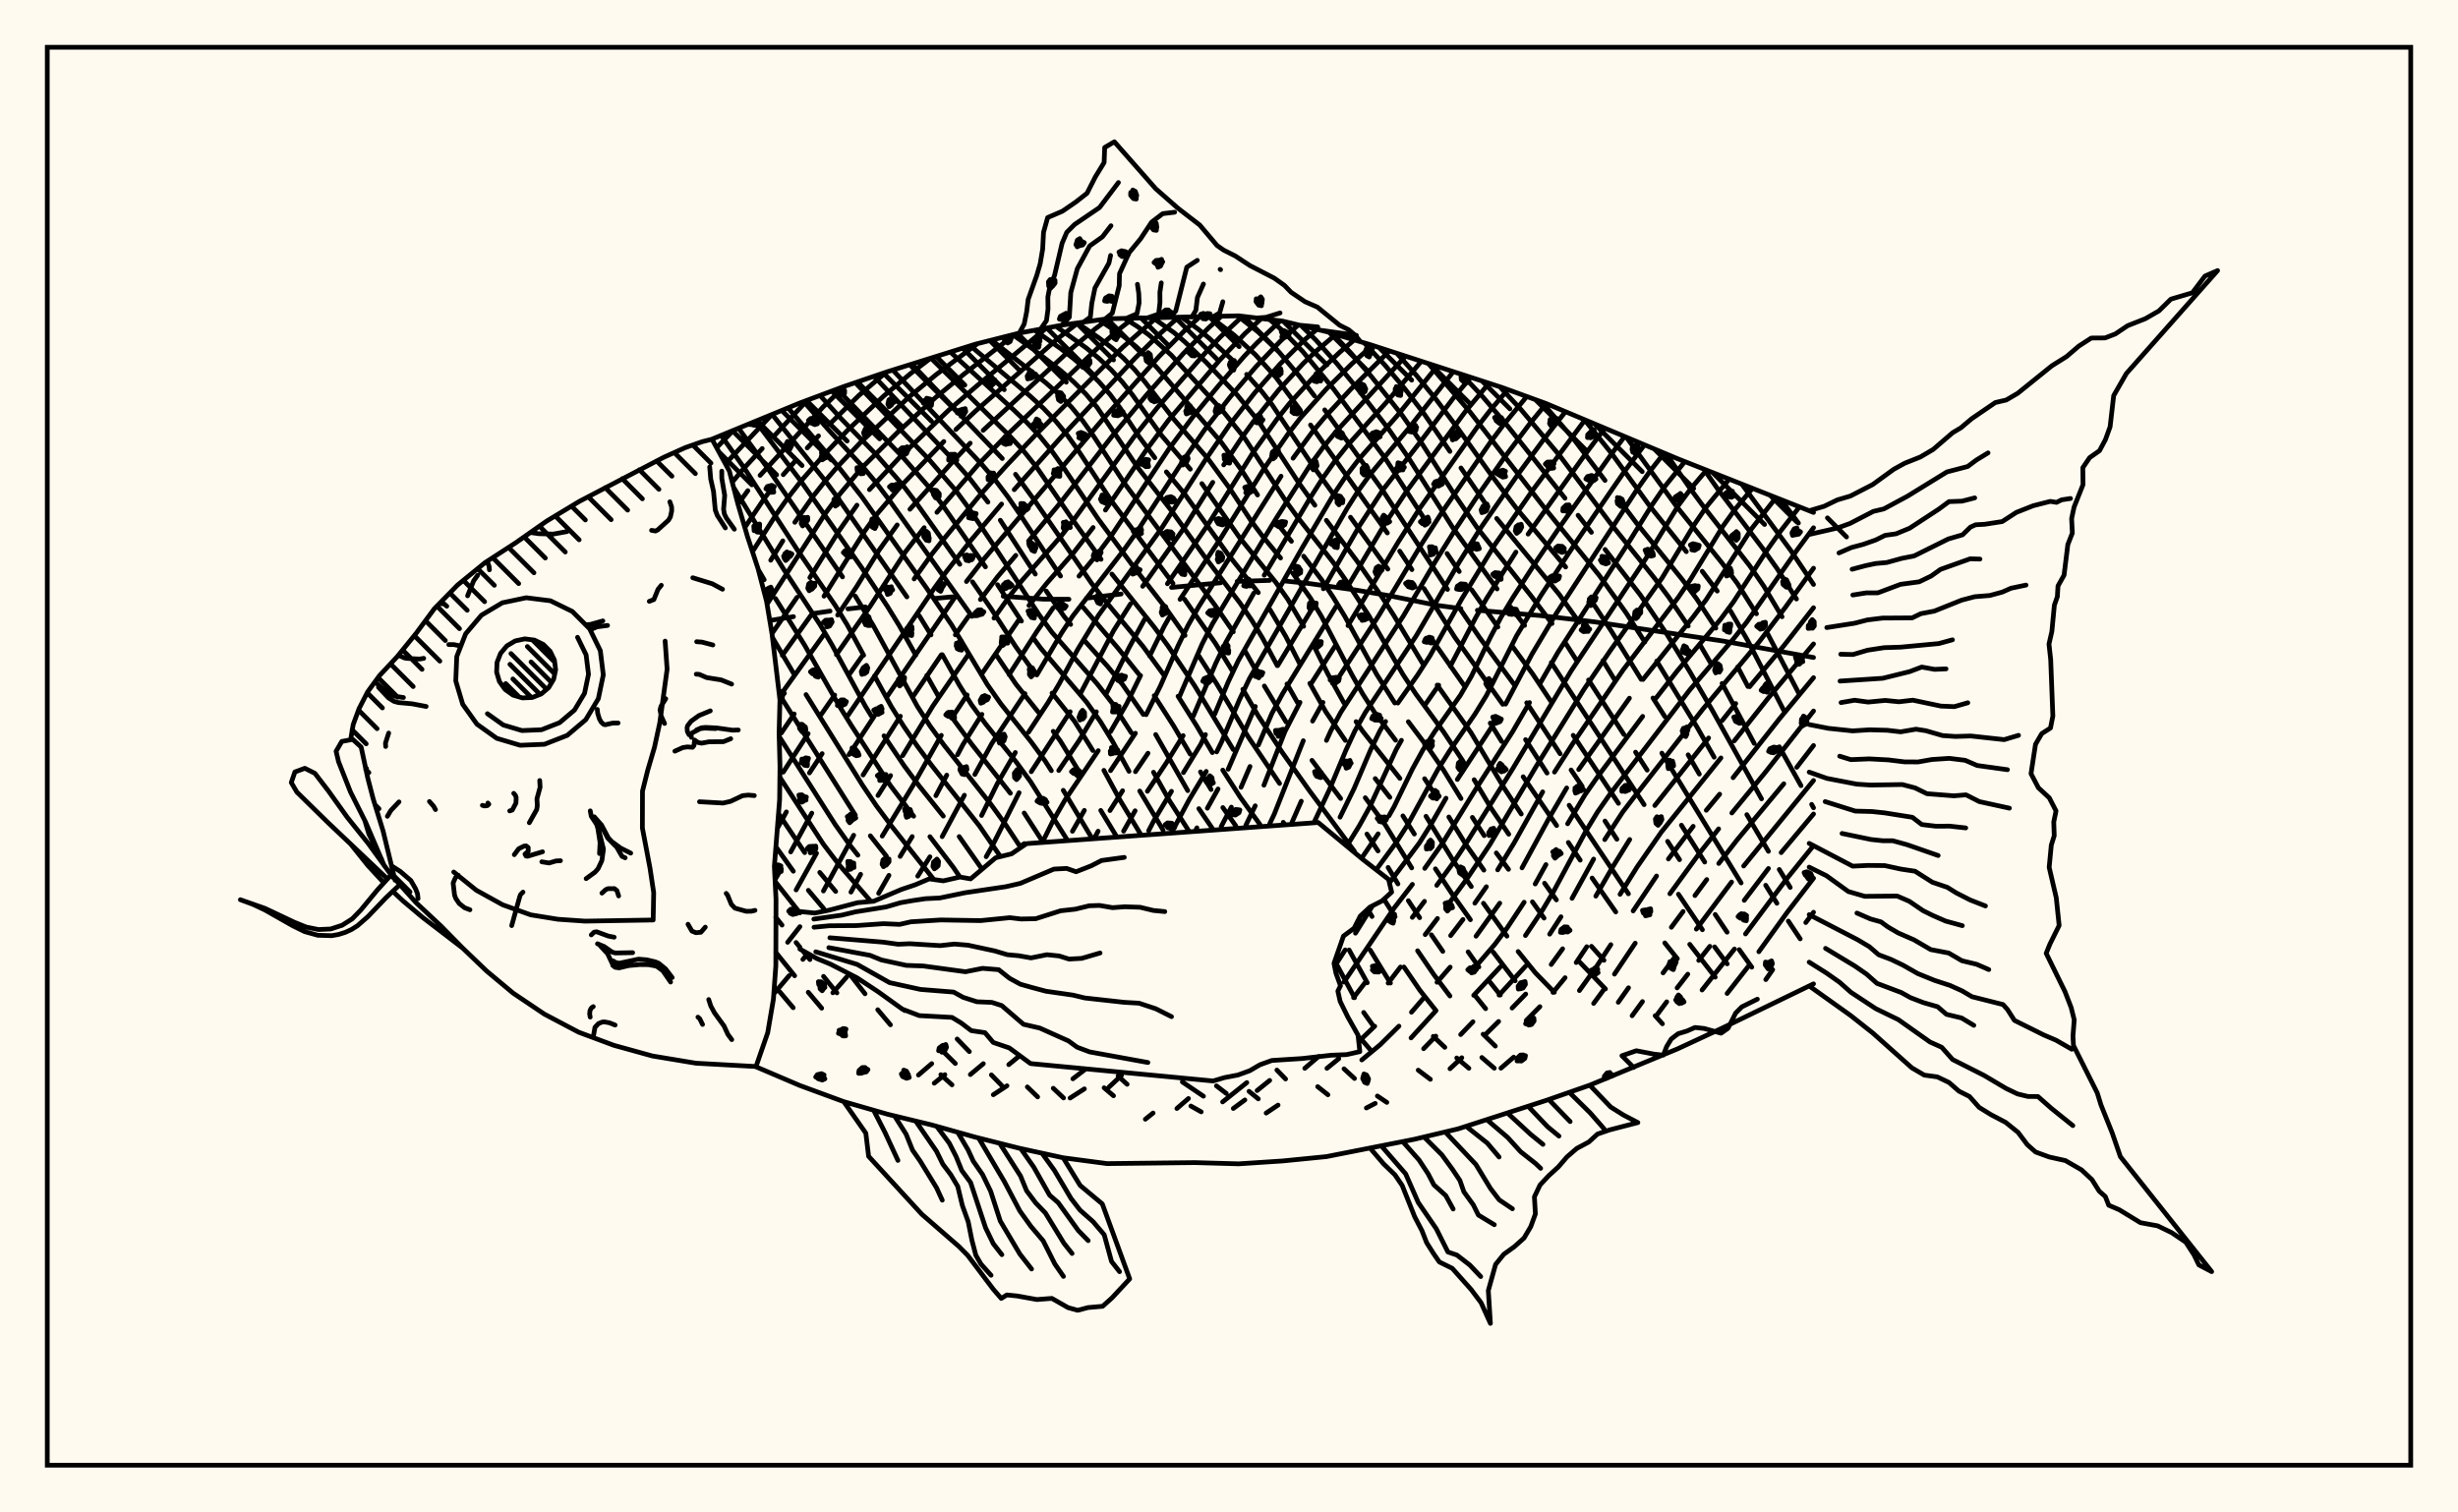 <svg xmlns="http://www.w3.org/2000/svg" width="520" height="320"><rect x="0" y="0" width="520" height="320" fill="floralwhite"/><rect x="10" y="10" width="500" height="300" stroke="black" stroke-width="1" fill="none"/><path stroke="black" stroke-width="1" fill="none" stroke-linecap="round" stroke-linejoin="round" d="
M 150.63 92.91 169.22 85.26 178.5 81.79 187.78 78.63 206.35 72.82 215.64 70.47 224.92 68.75 234.2 67.45 262.05 66.82 271.34 67.94 280.62 70.17 289.91 72.93 317.76 81.98 327.04 85.36 354.89 97.05 383.66 108.42 
M 383.66 208.16 364.18 217.6 354.89 221.92 336.32 229.6 327.04 232.84 308.47 238.84 299.19 241.05 280.62 244.71 271.34 245.63 262.05 246.24 252.77 245.98 234.2 246.19 224.92 244.96 215.64 242.94 206.35 240.6 197.07 238 187.78 235.75 178.5 233.08 169.22 229.67 159.94 225.71 
M 383.66 139.11 364.46 135.62 337.39 131.58 325.88 130.24 312.54 129.12 
M 309.05 128.76 303.96 128.07 293.77 126.01 286.74 124.83 276.8 123.44 271.89 122.93 
M 268.58 122.8 261.73 123.01 
M 258.24 123.3 247.84 124.29 
M 237.18 125.68 229.82 126.56 
M 226.14 126.79 220.77 126.77 212.24 126.15 
M 201.46 126.28 197.75 126.62 
M 183.08 128.41 179.39 128.83 
M 175.6 129.29 171.74 129.85 
M 167.86 130.47 162.85 131.29 
M 164.94 209.82 167.8 213.21 
M 164.11 201.48 168.11 206.45 
M 170.99 209.94 173.83 213.31 
M 164.11 194.07 165.44 195.73 
M 168.41 199.41 169.22 200.4 
M 169.8 201.12 171.34 203.02 
M 174.22 206.58 177.05 210.07 
M 163.98 186.5 169.22 193.14 
M 179.75 206.1 183 210.26 
M 185.69 213.64 188.38 216.83 
M 199.04 227.38 201.4 229.53 
M 164.16 179.18 167.83 184.33 
M 171.01 188.37 174.29 192.27 
M 191.25 213.65 191.39 213.82 
M 199.56 222.5 202.1 225.01 
M 164.71 172.14 170.24 180.39 
M 173.42 184.58 176.79 188.61 
M 202.49 219.83 205.07 222.5 
M 209.73 227.42 211.93 229.68 
M 164.99 164.47 174.14 178.54 177.38 182.81 184.25 190.73 
M 217.34 229.97 219.52 232.08 
M 164.84 155.83 176.67 174.42 179.79 178.81 181.49 180.94 
M 222.82 230.25 225 232.3 
M 164.88 146.96 180.95 172.46 
M 184.12 176.84 187.52 181.14 
M 163.42 134.88 168.07 142.78 
M 170.52 146.96 182.44 166.09 185.38 170.45 188.63 174.81 197.56 186.09 
M 233.58 230.15 235.57 231.84 
M 160.42 120.52 161.67 122.66 
M 164.05 126.62 170.21 136.48 177.45 149.21 180.08 153.45 188.37 166.21 193.29 172.69 
M 196.73 177.02 201.63 183.44 203.08 185.56 
M 236.54 227.67 238.45 229.41 
M 155.19 103.1 165.78 120.43 173.53 132.24 175.97 136.37 183.05 149.39 184.35 151.5 
M 187.01 155.68 191.25 161.98 194.41 166.23 199.56 172.67 
M 202.92 177 207.76 183.9 
M 251.93 234.01 254.12 235.24 
M 152.56 92.12 157.55 99.17 168.63 116.27 176.71 128.11 179.22 132.19 182.71 138.64 
M 185 143 188.55 149.47 191.16 153.63 193.98 157.75 197.08 161.92 207.21 174.76 211.6 181.17 
M 250.13 228.91 254.59 231.93 
M 156.26 90.62 162.38 99.03 178.24 122.06 
M 180.94 126.12 184.72 132.31 194.06 149.43 196.73 153.56 199.7 157.64 209.69 170.26 212.76 174.5 215.95 179.33 
M 257.34 229.74 259.43 231.35 
M 159.86 89.15 169.45 101.82 182.31 120.13 187.71 128.26 190.21 132.32 193.74 138.62 
M 196.05 142.91 198.45 147.18 
M 201.08 151.35 205.58 157.47 213.75 167.83 
M 216.67 172.01 220.69 178.24 
M 264.24 230.9 266.2 232.5 
M 163.36 87.69 174.61 101.76 177.02 105.02 191.86 126.29 
M 194.46 130.27 196.96 134.33 
M 199.35 138.52 202.93 144.92 205.55 149.13 208.53 153.19 215.04 161.3 218.03 165.4 225.87 177.86 
M 166.72 86.3 177.4 98.81 182.35 105.14 196.03 124.44 201.35 132.25 208.85 144.8 211.74 148.92 218.14 156.96 221.11 161.01 222.42 163.06 
M 224.94 167.21 231.09 177.48 
M 270.13 226.4 271.97 228.29 
M 170.03 84.96 175.31 90.98 182.68 98.93 185.28 102.04 187.91 105.52 205.63 130.41 
M 210.76 138.57 214.91 144.73 219.69 150.71 
M 222.81 154.73 224.31 156.76 228.09 162.93 
M 232.87 171.47 236.29 177.11 
M 278.76 229.91 280.93 231.63 
M 173.48 83.67 177.92 88.55 185.5 96.32 190.91 102.53 193.63 106.11 203.05 119.39 
M 205.74 123.11 209.71 128.84 214.89 136.83 217.75 140.81 219.34 142.75 
M 222.57 146.64 227.3 152.58 231.19 158.79 
M 233.53 162.99 236.99 169.37 241.44 176.73 
M 177.09 82.32 190.99 96.72 196.6 103.15 199.33 106.77 208.48 119.94 
M 211.04 123.72 216.09 131.41 
M 218.8 135.28 220.21 137.2 229.87 148.55 232.77 152.64 235.37 156.86 238.85 163.19 
M 241.12 167.36 246.06 175.63 
M 284.33 226.14 286.55 228.18 
M 291.39 231.89 293.39 233.24 
M 180.94 80.96 196.55 97.24 202.19 103.77 204.84 107.37 209.99 115.03 219.83 130.07 222.54 133.78 232.14 144.72 235.25 148.71 239.35 155.06 
M 244.03 163.39 247.39 169.39 251.62 176 
M 184.9 79.61 202.09 97.76 204.9 100.93 209 106.24 
M 211.62 110.07 219.02 121.46 
M 221.34 125.06 225.07 130.37 226.5 132.12 
M 229.49 135.61 234.3 140.97 237.5 144.86 241.88 151.17 
M 244.49 155.41 251.27 167.28 
M 253.62 171.09 256.72 175.63 
M 287.75 219.61 289.91 222.12 
M 188.87 78.29 207.66 98.2 210.5 101.51 213.23 105.13 215.87 108.98 224.36 121.88 
M 229.23 128.59 236.5 137.12 241.19 142.97 
M 244.18 147.18 248.29 153.59 251.8 159.56 
M 253.97 163.32 256.21 167.05 
M 258.7 170.86 261.43 174.72 
M 282.39 203.32 286.56 211.09 
M 288.49 214.21 290.57 217.12 
M 300.03 226.42 302.6 228.36 
M 192.92 77.06 212.04 97.01 
M 214.84 100.35 218.85 105.85 230.96 123.46 233.4 126.62 241.86 136.83 246.35 143 
M 249.22 147.31 253.16 153.58 256.48 159.23 
M 258.68 162.93 262.38 168.67 266.56 174.45 
M 285.41 200.99 289.25 207.93 
M 196.99 75.82 213.82 92.46 216.64 95.53 219.34 98.9 226.93 109.96 232.93 118.34 
M 235.23 121.46 244.21 132.73 247.05 136.6 252.74 145.11 260.89 158.58 
M 271.47 173.98 271.88 174.53 
M 289.87 201.01 294.15 207.99 
M 303.22 219.27 305.66 221.59 
M 308.18 223.84 310.75 226.02 
M 201.09 74.51 214.43 86.71 217.24 89.4 219.99 92.32 222.61 95.55 225.09 99.06 232.33 109.81 239.4 119.37 246.72 128.79 250.7 134.45 
M 253.45 138.51 257.39 144.67 264.04 155.87 270.7 165.76 
M 289.32 192.38 290.26 193.91 
M 297.01 204.59 300.39 209.53 303.77 213.8 
M 313.49 223.74 316.12 226.01 
M 205.29 73.16 217.92 83.8 220.73 86.37 223.38 89.14 225.89 92.21 228.26 95.55 235.17 106.05 248.15 123.43 
M 250.57 126.76 257.11 136.09 260.76 142.02 
M 262.93 145.84 266.13 151.37 271.23 159.14 277.01 167.29 286.54 180.12 
M 292.89 190.43 295.14 193.97 
M 299.9 201.16 303.38 206.26 306.74 210.73 
M 313.76 218.81 316.34 221.33 
M 209.77 71.96 221.24 80.98 224.05 83.47 226.69 86.15 229.07 89.05 231.31 92.21 237.93 102.32 257.05 128.07 260.91 133.68 
M 263.28 137.53 265.42 141.36 
M 267.48 145.14 272.07 152.74 
M 277.55 160.87 283.62 168.94 
M 289.18 176.46 291.52 180.04 
M 293.66 183.53 295.74 187.02 
M 297.94 190.56 300.33 194.16 
M 302.81 197.78 305.23 201.29 
M 312.01 210.59 314.29 213.41 
M 214.26 70.82 218.7 73.99 224.3 78.33 227.09 80.75 229.72 83.37 232.07 86.16 240.57 98.74 247.9 108.15 254.81 117.74 262.33 127.59 264.86 131.3 267.15 135.1 270.21 140.84 
M 272.27 144.71 274.47 148.61 
M 288.83 168.78 293.08 174.55 298.65 183.63 
M 310.59 201.39 312.86 204.6 
M 315.09 207.64 317.4 210.53 
M 218.87 69.87 224.32 73.71 227.12 75.88 229.88 78.24 232.47 80.76 234.83 83.45 236.94 86.29 240.93 92.31 244.3 96.85 
M 246.75 99.84 250.53 104.4 259.78 117.28 266.2 125.39 
M 268.68 129 272.03 134.69 275.04 140.58 
M 277.1 144.58 280.48 150.6 284.6 156.65 
M 290.93 164.73 294.03 168.7 
M 296.79 172.62 299.21 176.46 
M 303.67 183.82 307.25 189.21 311.07 194.59 
M 315.89 201.43 320.54 207.52 
M 223.38 69.03 229.82 73.63 232.52 75.86 235.08 78.25 237.43 80.82 239.57 83.54 245.69 92.08 251.81 99.27 
M 254.26 102.32 262.23 113.73 269.92 123.24 272.41 126.76 275.79 132.51 
M 277.86 136.48 280.92 142.6 284.31 148.71 
M 286.88 152.68 288.25 154.66 296.16 164.69 
M 301.68 172.71 307.51 182.21 311.26 187.58 
M 313.83 191.11 318.8 198.07 
M 321.17 201.32 324.82 205.83 328.83 209.95 
M 227.89 68.33 232.5 71.5 235.16 73.55 237.68 75.78 240.03 78.2 242.19 80.77 248.43 88.82 255.6 97.12 260.21 103.42 264.63 110.14 267.04 113.37 270.91 118.06 
M 273.5 121.28 277.23 126.54 279.55 130.4 285.96 142.68 288.26 146.78 290.78 150.7 295.24 156.62 
M 301.38 164.76 304.07 168.83 
M 306.51 172.85 310.1 178.66 313.92 184.1 
M 232.5 67.69 237.86 71.3 240.36 73.34 242.71 75.57 244.92 77.96 258.27 93.46 262.78 99.66 266.04 104.73 
M 270.69 111.39 273.21 114.53 
M 275.79 117.67 279.62 122.7 282.08 126.43 284.46 130.34 291.24 142.67 295.07 148.74 
M 297.94 152.7 302.49 158.74 305.33 162.84 309.08 168.95 
M 311.49 172.94 313.99 176.8 
M 316.55 180.46 319.13 183.93 
M 324.19 190.81 326.65 194.25 
M 334.22 203.59 339.64 209.24 
M 237.87 67.34 240.65 69.1 243.14 70.93 247.77 75.12 258.83 87.14 263.32 92.71 272.03 106.03 274.38 109.27 281.99 118.92 284.55 122.54 289.6 130.28 296.81 142.72 299.54 146.85 305.38 154.83 309.42 160.91 
M 311.86 164.97 315.44 170.98 319.18 176.5 
M 326.76 186.87 329.26 190.4 
M 336.68 200.22 339.33 203.18 
M 350.15 214.9 351.69 216.61 
M 243.79 67.17 248.37 70.38 250.66 72.34 255.16 76.65 261.83 83.68 266.19 89.05 274.72 102.11 278.17 106.9 
M 280.6 110.09 287.03 118.64 292.33 126.27 294.89 130.25 301.2 140.77 
M 304.04 144.95 311.15 154.94 318.26 166.82 321.83 172.23 
M 249.94 67.1 253.55 69.69 255.85 71.6 261.51 76.92 
M 263.73 79.21 266.99 82.89 269.09 85.61 277.52 98.23 283.22 106.11 
M 285.7 109.43 293.6 120.41 
M 303.93 136.73 309.78 145.09 
M 315.27 152.99 317.67 156.86 
M 322.23 164.34 329.31 174.67 
M 331.79 178.25 334.3 181.99 
M 336.82 185.77 341.82 192.95 
M 255.98 66.98 261.05 70.87 265.57 75.03 269.89 79.79 275.12 86.83 
M 277.25 89.91 293.5 112.76 
M 296.11 116.6 298.7 120.52 
M 301.25 124.51 307.75 134.8 317.91 149.01 
M 322.74 156.49 327.28 163.56 
M 331.96 170.37 344.5 189.11 
M 352.19 199.5 354.85 202.83 
M 261.82 66.82 266.19 70.26 270.62 74.53 274.86 79.55 278.08 83.76 
M 280.25 86.72 292.38 103.55 306.23 124.71 
M 308.81 128.72 312.98 134.84 320.36 144.88 
M 322.98 148.69 330.05 159.48 
M 332.37 162.91 334.72 166.38 
M 339.54 173.71 342.06 177.57 
M 357.47 199.8 362.86 206.75 
M 268.59 67.61 271.22 69.85 275.58 74.35 282.14 82.32 292.98 96.87 301.11 109.43 
M 306.13 117.11 308.71 120.92 
M 311.33 124.77 316.88 132.66 
M 319.88 136.65 324.22 142.56 328.02 148.27 
M 332.82 155.58 342.39 169.97 
M 355.08 189.19 360.15 196.71 
M 362.74 200.34 365.39 203.93 
M 275.27 68.89 278.42 71.99 282.85 76.96 287.29 82.38 293.8 90.83 298.01 96.92 307.36 111.67 316.71 124.61 
M 319.58 128.43 322.53 132.33 
M 328.18 140.18 347.82 170.25 
M 352.79 178.01 355.32 181.89 
M 362.86 193.48 365.37 197.23 
M 367.94 200.92 370.6 204.63 
M 281.86 70.54 285.71 74.6 290.14 79.68 296.62 87.84 300.76 93.76 307.54 104.4 312.52 111.68 323.95 126.13 328.33 131.93 
M 331.07 135.88 333.62 139.87 
M 336.06 143.87 343.55 155.41 
M 346.01 159.14 348.46 162.94 
M 355.71 174.59 360.64 182.39 
M 288.6 72.54 292.89 77.14 297.16 82.2 301.32 87.62 306.74 95.51 
M 309.07 99.01 313.99 106.15 
M 316.63 109.69 329.87 125.77 334.06 131.66 
M 339.1 139.77 341.56 143.79 
M 351.57 159.34 368.34 186.81 
M 295.6 74.84 299.65 79.42 303.85 84.56 308.26 90.42 315.56 100.61 320.89 107.66 331.22 119.97 
M 336.97 127.57 340.96 133.65 347.2 143.74 
M 349.69 147.68 352.21 151.62 
M 357.13 159.7 359.5 163.78 
M 373.54 187.3 375.91 191.11 
M 378.33 194.88 380.84 198.64 
M 302.3 77.06 310.96 87.13 326.69 107.39 338.33 121.74 344.03 129.7 347.98 135.84 
M 350.48 139.86 359.07 153.94 362.63 160.2 
M 369.55 172.36 374.12 180.12 
M 376.41 183.96 378.73 187.76 
M 309.39 79.35 313.73 84 318.82 89.97 331.08 105.41 
M 333.85 109.02 336.67 112.63 
M 339.56 116.25 347.03 125.89 352.58 134.1 357.47 142.09 362.23 150.26 372.66 169.02 
M 317.29 81.83 321.75 86.63 329.92 96.35 340.77 110.81 349.9 122.18 352.98 126.28 357.15 132.45 
M 359.68 136.49 362.04 140.52 
M 364.31 144.6 371.11 157.29 
M 326.1 85.01 332.83 92.79 339.55 101.65 
M 342.16 105.27 346.26 110.73 355.84 122.55 358.94 126.71 362.99 132.9 
M 367.61 141.1 369.78 145.25 
M 376.42 158 381.01 166.23 
M 383.26 170.19 383.66 170.91 
M 335.19 88.79 341.12 96.17 348.91 106.94 356.75 116.72 
M 360.11 120.86 363.28 125.06 
M 366.09 129.26 369.75 135.55 377.31 150.19 
M 344.14 92.61 354.52 106.94 364.36 119.19 367.54 123.44 371.59 129.86 
M 373.96 134.11 380.52 146.64 
M 352.54 96.08 357.5 103.28 360.41 107.21 370.17 119.72 373.14 124.02 377 130.49 
M 360.43 99.23 363.53 103.66 372.88 115.99 375.93 120.27 380.05 126.74 
M 368.47 102.42 378.86 116.49 383.66 123.66 
M 376.78 105.72 380.46 110.66 
M 155.12 91.08 151.61 94.72 
M 163.29 87.72 153.46 98.12 
M 170.78 84.68 163.79 92.22 
M 161.25 94.9 157.29 99.18 154.91 102.01 
M 178.71 81.72 174.17 86.06 160.8 100.58 
M 158.21 103.81 156.12 106.68 
M 187.49 78.73 181.66 83.7 175.5 89.75 
M 173.16 92.22 170.77 94.78 
M 168.28 97.49 165.7 100.43 
M 163.1 103.63 161.8 105.31 157.57 111.61 
M 196.75 75.89 192.54 79.11 186.95 83.79 179.31 91.02 174.48 96.06 169.42 101.82 166.82 105.14 164.27 108.75 159.19 116.72 
M 206.79 72.71 198.06 79.25 192.35 83.96 182.09 93.57 177.12 98.81 174.58 101.76 171.99 105.03 168.15 110.51 
M 165.61 114.43 163.05 118.53 
M 214.7 70.71 203.75 79.3 197.87 84.15 189.95 91.41 182.4 98.91 177.26 105.02 174.67 108.54 162.27 127.83 
M 221.36 69.41 206.54 81.74 200.66 86.82 190.42 96.67 183.93 103.6 
M 181.29 106.88 177.53 112.26 171.33 122.21 
M 168.61 126.38 163.31 134.05 
M 228.06 68.31 223.79 71.63 206.39 86.96 202.22 90.88 
M 199.67 93.41 190.88 102.53 185.44 108.86 182.91 112.4 174.32 126.14 
M 171.48 130.29 165.49 138.67 
M 234.57 67.44 231.72 69.56 226.82 73.65 207.99 91.05 
M 205.25 93.76 201.52 97.71 192.5 107.75 
M 189.8 111.06 186 116.36 181.23 124.11 177.21 130.14 
M 174.27 134.3 165.22 146.9 
M 239.79 67.28 237.16 69.34 232.25 73.61 212.57 92.48 207.07 98.16 198.21 108.4 
M 195.51 111.64 191.58 116.71 184.12 128.22 176.94 138.51 
M 168.02 151.05 165.28 155.1 
M 244.71 67.16 237.52 73.48 218.75 92.35 212.86 98.57 207.64 104.37 199.82 113.85 197.2 117.15 193.39 122.49 
M 182.52 138.64 179.54 142.87 
M 176.58 147.06 173.72 151.18 
M 170.96 155.22 165.7 163.36 
M 249.32 67.11 245.25 70.73 240.21 75.7 224.73 92.22 214.56 103.6 
M 211.89 106.64 205.33 114.41 200.2 120.95 197.64 124.48 179.4 151.35 
M 173.93 159.45 171.24 163.54 
M 166.36 171.78 164.47 175.24 
M 253.8 67.04 250.45 70.11 245.24 75.38 232.96 89.1 208.22 118.2 204.46 123.04 
M 201.9 126.53 187.71 147.32 
M 184.97 151.51 179.62 159.65 
M 171.74 172.04 167.28 180.25 
M 165.06 184.22 163.96 186.11 
M 258.36 66.92 255.64 69.41 250.34 74.8 242.59 83.52 235.28 92.28 224.39 106.3 217.6 114.46 
M 214.9 117.5 211.06 122 207.41 126.85 
M 204.88 130.41 202.11 134.32 
M 199.15 138.53 193.21 147.28 
M 190.48 151.54 182.58 163.97 
M 172.74 180.52 168.42 188.29 
M 262.86 66.91 258.2 71.27 255.53 74.05 244.83 86.26 239.99 92.32 227.17 109.96 224.49 113.42 216.24 122.78 213.79 125.83 210.28 130.78 
M 204.85 138.49 197.36 149.36 190.97 159.87 
M 188.41 164.09 185.74 168.31 
M 180.6 176.72 174.2 188.51 
M 169.22 196.06 166.63 199.37 
M 266.85 67.4 263.38 70.57 258.04 76.18 247.16 88.96 242.38 95.39 233.86 107.92 
M 231.25 111.61 227.15 116.9 221.45 123.4 217.68 128.11 
M 215.4 131.35 207.61 142.72 
M 204.6 147.03 201.74 151.34 
M 199.14 155.58 193.12 166.23 186.64 176.9 
M 182.07 184.98 180.02 188.75 
M 170.91 201.74 169.85 202.99 
M 166.94 206.43 163.7 210.26 
M 270.87 67.88 265.9 72.57 263.25 75.35 257.78 81.61 252.29 88.28 247.28 95 235.27 113.09 232.56 116.71 228.27 121.9 
M 222.83 128.57 219.39 133.55 213.48 142.74 
M 207.73 151.14 203.72 157.53 202.57 159.68 
M 200.29 164 197.99 168.35 
M 192.98 177 190.43 181.2 
M 188.06 185.2 185.88 189.01 
M 274.67 68.74 270.94 72.11 265.72 77.57 260.26 83.97 254.88 90.87 250.04 97.85 240.49 112.54 237.86 116.23 226.93 130.37 224.62 133.86 219.35 142.8 
M 216.83 146.75 209.82 157.31 206.23 163.86 
M 204.02 168.25 199.32 177.01 
M 196.73 181.28 194.15 185.37 
M 179.11 206.72 176.19 210.05 
M 278.59 69.68 275.91 71.96 270.76 77.06 265.45 83.1 260.05 89.98 255.08 97.19 245.64 111.91 232.43 130.13 227.99 137.41 224.07 144.69 221.74 148.62 217.6 154.91 
M 214.8 159.21 210.98 165.81 207.66 172.54 
M 282.59 70.76 278.36 74.36 275.74 76.87 270.48 82.55 265.17 89.18 262.55 92.81 258.88 98.36 
M 256.57 102.05 250.75 111.34 241.74 124.05 
M 239.17 127.76 235.57 133.46 228.63 146.62 
M 226.4 150.58 218.17 163.27 
M 215.59 167.72 209.87 179.08 208.63 181.26 
M 286.5 71.92 283.44 74.51 278.15 79.52 272.79 85.37 270.16 88.66 264.97 95.92 255.64 110.86 246.97 123.51 
M 242.14 131.04 238.88 136.99 234.05 146.7 
M 231.94 150.6 228.28 156.7 223.98 163.02 
M 290.32 73.07 285.91 77.05 280.59 82.31 275.15 88.39 272.48 91.83 267.35 99.24 258.13 114.07 249.64 126.81 
M 247.35 130.64 246.24 132.6 243.21 138.8 
M 241.29 142.92 238.36 148.88 234.94 154.8 
M 232.34 158.82 225.27 169.32 222.71 173.79 220.51 178.25 
M 293.9 74.27 285.75 82.36 280.29 88.24 277.53 91.52 273.55 96.95 
M 271.01 100.75 253.59 128.36 251.31 132.37 249.27 136.54 245.5 145.11 242.47 151.2 
M 240.2 155.13 234.94 163.05 
M 229.4 171.46 226.88 175.88 
M 297.31 75.41 282.7 91.25 279.93 94.62 277.25 98.27 269.92 109.77 256.48 132.03 254.29 136.31 249.55 147.31 
M 242.86 159.36 240.21 163.27 
M 237.49 167.3 234.82 171.5 
M 232.31 175.86 231.45 177.46 
M 197.11 225.04 194.3 227.45 
M 300.63 76.51 293.29 85.13 285.09 94.2 282.34 97.64 279.7 101.36 277.21 105.28 267.45 121.71 
M 265.26 125.48 259.34 135.89 257.19 140.36 252.44 151.52 
M 250.3 155.64 246.67 161.51 242.73 167.42 
M 240.14 171.54 237.7 175.85 
M 199.89 227.37 197.64 229.18 
M 303.95 77.59 295.65 87.88 287.5 97.13 284.8 100.64 282.24 104.45 275.45 115.98 261.97 139.77 259.82 144.31 256.98 151.09 
M 255.02 155.42 253.99 157.53 250.36 163.47 
M 247.83 167.42 244.13 173.59 243 175.77 
M 208.03 225.05 205.28 227.35 
M 307.39 78.71 297.95 90.71 290 100.19 287.38 103.8 284.92 107.67 264.33 143.57 262.2 148.06 258.43 156.97 257.39 159.08 
M 255.18 163.21 251.57 169.21 247.79 176.27 
M 215.74 223.34 213.41 225.25 
M 311.09 79.88 307.38 84.33 300.27 93.76 292.62 103.55 287.71 111.07 279.96 124.57 
M 277.75 128.49 270.29 140.84 
M 265.57 149.47 259.83 162.75 
M 257.68 166.93 255.42 171 
M 253.21 175.15 252.83 175.91 
M 213.03 229.73 210.14 231.62 
M 314.98 81.11 309.93 87.17 297.73 103.71 292.95 110.87 284.89 124.45 
M 282.61 128.39 271.34 146.76 269.07 150.95 266.22 157.63 
M 264.44 162.17 262.55 166.57 
M 260.5 170.77 258.35 174.87 
M 318.99 82.43 315.16 86.94 312.59 90.26 300.36 107.54 295.8 114.68 285.17 132.36 
M 282.59 136.45 277.41 144.58 
M 275.02 148.6 271.83 154.79 267.39 166.13 
M 265.55 170.49 263.55 174.64 
M 229.72 226.14 226.97 228.25 
M 323 83.88 317.97 90.01 315.34 93.51 305.36 107.93 300.83 114.95 291.68 130.25 282.33 144.65 
M 279.88 148.61 277.68 152.57 
M 275.72 156.72 269.58 172.24 268.61 174.29 
M 229.41 230.38 226.38 232.32 
M 327.12 85.39 323.56 89.74 318.19 96.89 312.95 104.37 308.09 111.69 303.62 118.86 296.91 130.29 283.67 150.67 281.55 154.6 280.62 156.65 
M 275.29 169.51 273.13 174.44 
M 237.25 227.54 234.58 230.03 
M 331.18 87.1 326.57 92.98 321.15 100.34 313.28 111.65 308.64 119.04 299.63 134.49 288.85 150.73 286.62 154.66 284.75 158.69 281.26 167.03 277.95 174.09 
M 335.31 88.85 324.17 103.83 316.27 115.19 309.24 126.72 302.52 138.75 299.91 142.8 295.72 148.75 
M 293.13 152.65 291.93 154.62 289.95 158.66 286.46 166.84 283.49 172.9 
M 339.49 90.63 335.26 96.26 323.28 113.01 
M 320.7 116.81 314.47 126.66 312.15 130.74 306.82 140.96 
M 304.37 144.97 301.66 148.87 
M 296.48 156.63 295.36 158.61 289.76 170.75 287.6 174.66 284.92 179.01 
M 343.66 92.4 340.82 96.18 330.39 110.89 325.27 118.39 320.09 126.38 317.56 130.57 315.32 134.79 311.27 143.1 308.95 147.1 303.53 154.78 301 158.7 298.81 162.69 294.93 170.67 293.84 172.61 
M 291.55 176.42 288.04 181.6 
M 243.94 235.49 242.3 236.8 
M 347.87 94.16 343.7 99.69 341.1 103.45 333.6 114.43 325.98 126 320.84 134.51 314.47 147.14 312.06 151.05 306.69 158.84 304.19 162.81 297.76 174.56 295.38 178.25 291.13 184.02 
M 251.42 232.42 248.97 234.53 
M 352.05 95.88 349.19 99.52 346.51 103.28 329.21 129.83 324.07 138.44 318.51 148.98 
M 316.12 152.98 308.3 164.92 
M 305.91 168.88 302.58 174.68 300.27 178.35 293.94 186.79 
M 290.37 191.64 286.75 197.44 
M 284.58 200.98 282.36 204.44 
M 356.44 97.65 352.01 103.16 349.43 106.93 344.75 114.45 329.58 138.03 325.89 144.45 
M 323.57 148.64 320.02 154.77 312.19 166.99 305.1 178.51 301.41 183.73 
M 298.8 187.11 294.88 192.2 284.32 207.78 
M 263.77 229.05 258.65 233.14 
M 361.03 99.46 357.77 103.29 355.06 106.95 348.14 118.26 332.37 141.97 320.01 162.67 310.03 178.65 307.68 182.21 303.95 187.32 
M 301.35 190.7 298.78 194.1 
M 288.79 207.91 286.35 211.07 
M 268.61 228.59 265.94 230.74 
M 263.36 232.72 260.91 234.53 
M 365.83 101.36 360.98 107.25 358.47 110.93 351.63 122.28 340.61 137.73 335.06 145.9 325.06 162.02 315.19 178.69 310.42 185.82 306.67 190.93 
M 304.1 194.33 301.51 197.74 
M 296.27 204.6 293.67 208 
M 279 223.49 276.03 226.03 
M 370.73 103.33 367.1 107.71 364.48 111.35 357.58 122.67 355.02 126.43 343.35 141.78 332.65 157.44 328.86 163.36 
M 326.36 167.54 320.36 178.27 316.84 184.04 
M 314.45 187.61 312.01 191.09 
M 309.5 194.54 306.89 197.95 
M 290.83 217.12 287.45 220.36 
M 283.22 224 280.72 226.03 
M 270.38 233.81 267.86 235.5 
M 375.71 105.3 370.57 111.85 360.96 126.86 358.15 130.59 347.58 143.76 
M 344.71 147.72 333.98 162.81 
M 331.44 166.71 327.76 173 321.99 183.62 
M 317.28 191.09 312.26 198.08 
M 306.79 204.62 304.01 207.83 
M 301.28 211.04 298.6 214.16 
M 295.95 217.11 291.99 221.03 288.09 224.26 
M 380.68 107.25 376.7 112.35 374.04 116.09 366.72 127.34 363.99 131.03 354.82 141.96 350.35 147.69 
M 347.51 151.57 337.9 164.45 335.31 168.16 331.64 174.29 
M 327.05 182.93 324.78 187.03 
M 322.44 190.89 318.81 196.37 316.23 199.81 312.1 204.61 
M 303.8 213.82 298.51 219.6 
M 383.66 111.66 380.03 116.57 369.54 131.61 366.7 135.19 357.49 145.95 340.56 168.08 337.96 171.8 335.52 175.81 328.69 188.57 326.37 192.48 322.71 197.94 
M 317.39 204.58 311.77 210.59 
M 303.75 219.22 301.17 221.88 
M 383.66 120.22 377.67 128.54 372.12 135.84 360.21 150.08 345.98 168.29 343.26 171.84 339.49 177.64 
M 337.14 181.76 332.57 190.07 
M 330.23 193.97 327.84 197.65 
M 322.76 204.4 317.13 210.54 
M 311.61 216.18 309.01 218.89 
M 290.93 233.45 289.06 234.42 
M 383.66 128.58 377.46 136.52 370.13 145.29 
M 367.2 148.85 364.32 152.47 
M 361.46 156.14 350.08 170.43 
M 344.77 177.62 341.11 183.52 337.6 189.6 
M 330.58 200.74 328.16 204.07 
M 322.77 210.32 319.89 213.28 
M 317.04 216.12 314.32 218.81 
M 309.25 223.79 306.75 226.12 
M 383.66 136.24 374.02 147.77 366.9 156.75 
M 364.07 160.36 351.45 176.06 346.36 183.39 342.73 189.22 
M 335.69 200.3 333.45 203.65 
M 331.1 206.86 328.54 209.97 
M 325.77 212.99 322.88 215.91 
M 383.66 143.38 376.46 152.07 366.64 164.54 
M 363.8 168.03 360.97 171.44 
M 358.2 174.83 352.96 181.74 
M 350.45 185.34 345.5 192.73 
M 340.78 199.87 337.51 204.87 334.13 209.58 
M 320.23 223.67 317.53 226 
M 383.66 150.43 373.42 163.45 366.38 172.01 
M 363.58 175.37 359.58 180.45 353.27 189.1 
M 345.94 199.55 341.55 206.1 
M 339.39 209.24 337.14 212.3 
M 383.66 157.73 380.11 162.34 
M 377.37 165.83 367.56 177.62 363.61 182.69 
M 361.07 186.09 358.57 189.48 
M 356.07 192.84 353.58 196.19 
M 344.52 208.99 342.35 212.06 
M 383.66 165.13 368.88 183.23 
M 366.32 186.62 358.87 196.58 
M 354.09 202.79 351.83 205.84 
M 347.47 211.91 345.28 214.91 
M 383.66 172.22 376.81 180.39 
M 374.12 183.75 369 190.49 
M 361.72 200.22 359.37 203.2 
M 357.06 206.11 354.8 209.02 
M 352.6 211.96 350.41 214.9 
M 383.66 178.91 378 185.91 369.27 197.6 
M 366.93 200.79 360.08 209.46 
M 383.66 185.81 378.05 193.08 372.09 201.36 
M 369.84 204.49 365.38 210.2 
M 383.66 193.01 382.02 195.19 
M 375.02 205.16 373.56 207.26 
M 215.64 70.47 216.67 68.56 217.2 65.94 217.51 63.36 219.33 58.28 220.06 55.78 220.58 52.7 220.76 49.16 221.63 46.04 224.77 44.68 227.65 42.7 229.97 40.88 231.72 37.43 233.58 34.39 233.7 31.21 235.75 30 244.5 39.93 249.19 44.05 253.81 47.61 257.48 51.95 258.89 52.93 261.32 54.15 264.43 56.19 269.58 58.85 271.72 60.37 273.14 61.84 276.08 63.83 278.69 64.97 283.39 68.8 285.32 69.77 286.61 70.85 287.84 72.32 
M 289.91 72.93 289.91 72.93 
M 220.15 69.63 221.38 67.84 221.71 65.41 221.68 62.84 222.11 60.6 223.08 58.31 224.69 51.47 225.68 49.15 227.33 47.5 232.61 43.91 236.61 38.62 
M 224.67 68.8 226.22 67.12 226.53 61.89 227.91 56.85 230.53 52.03 233.23 50.1 235.03 47.76 
M 229.22 68.15 230.67 67.09 230.97 64.2 231.64 60.93 234.6 55.67 234.95 54.05 
M 233.77 67.51 235.31 66.26 236.77 60.47 236.84 57.9 238.86 53.48 241.29 50.53 243.62 47.01 245.98 45.2 248.5 44.9 
M 238.36 67.32 240.53 66.39 240.99 64.07 240.91 62.08 240.63 60.15 
M 242.95 67.19 245.11 66.44 245.4 63.98 245.38 61.84 245.68 59.85 
M 247.55 67.13 248.73 65.81 251.07 56.53 253.29 55.08 
M 252.14 67.08 252.99 65.65 253.32 62.93 254.59 60.09 
M 256.74 66.96 258.02 66.21 258.7 63.84 
M 261.33 66.84 261.34 66.84 
M 265.9 67.28 267.83 67.14 270.8 66.21 
M 270.46 67.83 270.47 67.84 
M 274.95 68.81 278.78 69.17 
M 279.42 69.88 286.96 70.95 
M 283.84 71.13 283.85 71.13 
M 169.22 192.86 172.38 193.18 175.36 192.58 181.42 190.99 184.83 190.68 190.71 188.18 193.62 187.2 196.58 185.95 199.56 186.37 203.1 185.56 205.34 185.95 210.64 181.48 214 180.65 217.18 178.49 278.87 174.02 288.31 181.83 293.76 186.06 294.41 188.75 292.38 190.61 289.8 191.93 287.78 193.81 286.46 196.39 284.22 198.05 282.21 203.82 282.63 205.92 283.59 208.56 283.03 209.69 283.51 211.86 285.13 215.16 287.3 219.01 287.68 222.5 284.89 223.13 281.61 223.26 275.48 223.96 269.05 224.37 266.54 225.28 264.39 226.54 261.88 227.45 259.01 228 256.64 228.71 218.02 225.03 213.53 221.72 210.13 220.56 208.38 218.49 205.47 218.06 203.37 216.46 201.41 215.26 194.48 214.88 190.91 213.52 185.85 209.88 181.32 206.89 175.71 204 172.81 202.8 169.22 200.8 
M 172.17 194.46 178.05 193.63 181.01 192.92 187.44 191.89 190.52 190.99 193.09 190.54 195.8 190.14 198.83 189.99 204.17 188.88 212.81 187.6 215.85 186.9 222.96 183.88 225.65 183.74 227.65 184.44 230.84 183.19 233.05 182.06 237.85 181.4 
M 172.21 196.18 175.43 195.87 181.19 195.83 186.91 195.43 190.32 195.58 192.72 195.03 199.04 194.64 207.43 194.78 213.65 194.16 215.98 194.44 219.11 194.38 224.38 192.7 227.48 192.36 230.44 191.64 232.6 191.57 235.37 192.04 237.97 191.85 241.21 191.96 243.98 192.63 246.42 192.87 
M 175.56 198.41 186.87 199.34 190 199.78 192.46 199.67 198.9 200.07 201.89 199.74 204.79 199.98 210.45 201.2 213.1 201.99 215.51 202.21 218.12 202.67 221.48 201.99 224.07 202.26 226.16 202.92 228.83 202.77 232.72 201.63 
M 175.34 200.5 184.07 202.13 186.46 203.1 191.73 204.25 195.31 204.38 204.25 205.6 207.86 204.88 211.28 205.16 213.55 206.97 215.87 208.24 218.24 208.91 221.27 209.72 226.98 210.54 229.51 211.15 237.84 212.07 240.96 212.25 244.52 213.43 247.84 215.1 
M 172.58 201.38 181.33 204.04 188.19 207.9 194.74 209.34 201.75 209.9 203.75 211.01 206.67 211.95 209.82 212.08 211.91 212.75 216.53 216.72 219.96 217.51 226.04 220.23 227.86 221.56 230.52 222.56 242.84 224.8 
M 224.92 244.96 228.51 250.81 233.2 254.72 238.99 270.58 235.26 274.59 233.27 276.38 230.18 276.65 227.98 277.23 225.95 276.66 222.53 274.71 219.36 274.95 215.13 274.19 213 273.98 211.82 274.72 210.13 272.77 204.71 265.59 202.87 263.73 195.01 256.9 183.76 244.65 183.17 239.75 178.5 233.08 
M 220.43 243.98 223.04 247.59 226.57 253.55 228.48 256.03 231.25 258.48 233.6 261.24 235.15 266.9 236.85 269.06 
M 215.94 243.01 218.68 246.91 222.05 252.87 223.86 254.44 228.1 260.33 230.21 262.49 
M 211.48 241.89 215.9 248.82 217.17 251.92 219.1 254.5 221.16 256.64 225.08 263.05 226.8 265.21 
M 207.03 240.77 212.47 249.98 215.75 256.21 218.07 259.44 220.69 262.53 223.17 267.45 224.98 270.06 
M 202.6 239.55 204.8 243.29 205.89 245.66 207.87 248.52 209.58 252.05 211.61 258.34 215.76 265.33 218.23 268.49 
M 198.17 238.31 200.83 241.87 202.27 244.7 203.47 247.66 205.33 250.18 208.5 259.77 210.13 263.13 211.95 265.46 
M 193.72 237.19 198.12 243.58 199.46 246.31 201.13 248.52 202.62 251.02 203.58 255.02 204.83 258.5 205.61 262.41 206.45 265.59 207.54 267.46 209.66 269.82 
M 189.25 236.11 191.69 239.96 193.05 243.34 194.65 245.63 198.12 251.29 199.34 253.93 
M 184.82 234.9 187.19 239.53 189.96 245.52 
M 336.32 229.6 340.75 234.22 343.42 235.9 346.5 237.51 340.52 239.06 337.96 239.94 336.11 241.63 333.58 242.98 331.49 244.78 329.69 246.88 327.65 248.74 325.81 250.7 324.61 253.22 324.82 256.84 323.83 259.55 322.41 261.95 320.37 263.77 318.12 265.39 316.4 267.52 314.86 273.05 315.3 280 313.32 275.61 311.24 272.85 307.23 268.35 304.49 267 303.26 265.21 301.81 262.92 300.83 260.41 299.28 257.43 296.64 250.82 295.11 248.57 292.69 246.23 289.91 242.98 
M 331.99 231.11 336.4 235.45 339.35 238.83 
M 327.65 232.63 332.17 237.3 
M 323.28 234.06 327.41 238.4 329.8 240.37 
M 318.91 235.48 323.79 239.98 326.42 242.12 
M 314.54 236.89 318.97 240.67 321.7 243.68 324.86 246.17 325.93 247.19 
M 310.17 238.3 314.65 241.86 317.14 244.8 
M 305.73 239.49 312.22 246.36 315.31 251.44 317.16 253.86 319.96 255.75 
M 301.26 240.56 305.03 244.33 307.26 247.38 308.85 249.76 309.69 252.16 311.69 254.92 312.76 257.08 316.13 259.12 
M 296.77 241.55 300.2 245.42 302.12 248.34 303.34 250.68 305.86 252.96 307.42 255.8 
M 292.27 242.49 297.37 248.36 300.03 254.41 303.86 259.99 306.31 264.89 308.21 265.54 310.95 267.66 313.25 270.09 
M 382.74 108.06 385.91 107.12 388.69 105.77 391.46 104.95 396.18 102.52 400.63 99.29 402.97 98 406.24 96.7 408.97 95.09 413.11 91.54 414.84 90.51 417.1 88.6 422.12 85.17 424.44 84.63 426.86 83.21 434.07 77.4 437.18 75.45 439.79 73.22 442.42 71.52 445.33 71.5 447.52 70.65 450.11 68.91 453.86 67.43 456.73 65.78 459.26 63.29 463.8 61.95 466.47 58.41 469.14 57.25 449.84 79.03 447.16 83.7 446.4 90.3 445.42 93 444.16 95.36 442.07 96.83 440.63 98.95 440.67 102.54 438.78 107.29 438.26 109.7 438.41 112.78 437.46 115.21 436.66 121.69 435.38 123.97 435.24 126.25 434.61 128.04 434.08 133.6 433.47 136.27 433.83 139.54 434.29 151.5 433.79 154.03 431.94 155.22 430.62 157.48 429.67 163.7 431.23 166.67 433.54 168.81 434.96 171.57 434.48 173.91 434.58 176.82 433.96 178.8 433.51 183.51 435.01 189.94 435.62 195.81 433.66 199.77 432.88 201.7 436.85 209.79 438.16 213.17 438.81 215.77 438.54 219.23 438.65 221.2 443.69 231.25 444.47 233.78 446.85 239.71 448.58 244.73 467.89 269.05 465.18 267.63 464.16 265.52 462.41 262.82 459.43 260.8 456.45 259.36 452.82 258.69 448.35 255.96 446.11 255 445.39 253.16 444.1 252.03 442.56 249.58 440.36 247.52 436.94 245.55 433.55 244.8 430.64 243.74 428.88 242.18 426.94 239.59 424.31 237.47 421.2 235.84 418.7 234.3 416.65 231.99 414.43 230.87 412.31 229.02 409.83 227.84 407.09 227.47 404.46 225.93 396.21 218.57 391.54 214.88 382.74 208.6 
M 382.74 113.08 388.74 111.71 391.38 110.75 396.31 108.2 398.55 107.67 403.56 104.97 411.88 99.85 416.28 98.7 418.09 97.34 420.58 95.82 
M 389.04 116.99 391.66 115.85 394.19 115.17 396.86 114.23 398.79 113.27 401.12 112.94 403.99 111.76 410.15 107.73 412.32 106.13 415.08 106.03 417.76 105.34 
M 391.82 120.44 394.62 119.69 396.78 119.23 399.17 119.01 402.28 118.15 404.95 117.62 412.18 114.03 415.19 113.15 416.86 111.52 417.95 111.03 419.91 110.92 423.58 110.35 426.57 108.41 430.14 107 433.75 106.08 435.07 106.29 436.15 105.75 438.03 105.47 
M 391.97 125.89 394.8 125.44 397.28 125.43 402.07 123.63 406.01 123.1 408.54 121.88 410.52 120.47 416.8 118.23 418.87 118.29 
M 386.46 132.78 392.35 131.86 395.06 131.16 398.25 130.77 404.52 130.73 406.36 129.84 409.2 129.3 415.01 126.97 417.76 126.25 420.95 125.99 423.6 125.27 425.42 124.46 428.61 123.79 
M 389.41 138.42 392.01 138.48 395.08 137.57 398.59 137.03 402.1 136.92 410.17 136.16 413.05 135.37 
M 389.27 144.1 398.29 143.51 403.99 142.1 406.55 141.13 409.28 141.62 411.69 141.52 
M 389.48 148.65 392.35 148.15 395.2 148.54 398.83 148.19 401.72 148.48 404.67 148.14 410.61 149.39 413.44 149.51 416.3 148.69 
M 382.74 153.3 386.8 154.1 391.93 154.64 395.52 154.41 399.26 154.51 402.1 154.84 405.33 154.28 407.44 154.61 410.96 155.63 413.68 155.82 416.92 155.72 423.99 156.49 427.03 155.58 
M 389.19 159.99 391.55 160.72 395.44 160.56 399.53 160.78 402.94 161.2 405.78 161.21 408.71 160.69 412.37 160.45 415.73 160.86 418.28 161.96 424.69 162.85 
M 382.74 163.36 386.49 164.69 392.82 165.91 395.74 166.1 402.43 165.99 405.14 166.7 407.65 167.93 413.35 168.38 415.92 168.17 418.73 169.6 425.1 170.99 
M 386.12 169.6 392.5 171.61 396.01 171.7 398.73 171.99 404.58 172.92 406.55 174.45 409.57 174.81 412.45 174.79 415.86 175.17 
M 389.69 176.34 395.83 177.62 398.29 177.88 400.41 177.88 403.42 178.71 410.03 181.01 
M 382.74 178.44 391.94 183.26 395.22 183.1 398.72 183.14 402.2 183.89 405.13 184.33 408.8 186.66 411.97 187.74 413.85 188.91 416.81 190.42 420.03 191.68 
M 382.74 183.47 386.39 185.28 391.03 188.63 394.5 189.64 401.35 189.58 403.92 190.69 406.84 192.68 408.93 193.71 411.61 194.88 415.14 195.85 
M 392.84 193.18 395.69 194.42 397.94 195.05 399.35 196.09 401.57 197.39 404.88 198.83 408.45 200.91 412.26 201.64 415.05 203.27 418.16 204.02 420.74 205.14 
M 382.74 193.52 392.98 198.82 395.47 200.3 397.43 202 400.05 202.99 402.63 204.23 405.72 205.99 409.27 207.43 412.52 208.49 415.1 209.65 417.18 210.88 423.76 212.54 424.7 213.6 426.16 215.89 432.38 218.98 434.96 220.08 438.3 222 
M 386.2 200.65 392.45 204.42 394.9 206.12 397.09 208.06 402.23 210 404.19 211.09 406.9 212.13 409.91 213 411.78 214.61 414.97 215.38 417.57 216.94 
M 382.74 203.57 386.41 205.88 389.18 207.83 391.56 209.94 396.83 213.41 401.6 215.73 408.31 220.47 410.78 221.58 413.08 224.17 419.7 227.51 424.38 230.28 426.81 231.45 429.03 231.99 431.14 232 433.96 234.49 438.52 238.15 
M 371.78 211.4 368.49 213.03 367.19 214.33 365.58 217.56 364.1 218.6 360.52 217.6 358.58 217.39 356.89 218.14 355.01 218.71 353.55 219.84 352.59 221.42 351.88 223.25 349.9 223.03 346.17 222.31 343.12 223.37 345.61 225.86 
M 74.18 156.52 74.72 153.3 75.96 149.93 77.77 146.39 80.28 142.95 83.99 138.98 87.97 134.08 91.87 128.81 96.8 123.78 102.6 119.05 109.13 114.82 115.65 110.25 122.57 106.08 140.45 96.74 144.99 94.7 148.59 93.44 150.63 92.93 154.3 99.67 156.09 106.57 158.11 113.45 160.37 120.32 162.17 127.22 163.33 134.16 165 148.09 164.82 155.13 165.01 162.14 164.93 169.17 163.82 183.29 164.17 190.29 164.13 204.34 163.62 211.4 162.41 218.51 159.94 225.65 147.24 224.95 138.01 223.42 129.88 221.17 122.42 218.39 115.16 214.56 108.58 210.14 102.99 205.48 97.88 200.59 93.3 195.93 88.04 191 83.5 185.94 
M 80.75 181.83 78.05 176.51 77.18 173.6 
M 140.71 135.64 141.13 141.6 139.58 152.92 138.46 158.1 137.03 162.96 135.92 167.39 135.9 175.19 137.51 183.67 138.29 188.85 138.18 194.65 123.76 194.89 118 194.49 112.27 193.56 106.33 191.43 100.76 188.35 95.99 184.5 
M 81.29 183.17 77.32 173.89 74.15 167.57 71.62 161.15 71.1 158.95 72.31 156.87 74.63 156.44 76.4 158.06 77.8 164.6 78.94 168.99 81.04 175.81 83.57 186.24 
M 81.96 185.95 69.43 174.08 62.8 167.58 61.62 165.57 62.39 163.33 64.49 162.55 66.62 163.62 69.46 167.32 73.45 172.9 77.88 178.43 83.16 185.68 
M 100.89 153.21 97.89 149.01 96.42 144.07 96.63 138.91 98.51 134.1 101.84 130.17 106.28 127.53 111.33 126.47 116.45 127.11 121.08 129.37 124.73 133.02 127 137.66 127.63 142.78 126.58 147.83 123.93 152.26 120 155.59 115.19 157.47 110.03 157.68 105.09 156.21 100.89 153.21 
M 122.18 134.84 123.99 138.55 124.5 142.65 123.66 146.69 121.54 150.23 118.39 152.9 114.55 154.4 110.42 154.57 106.47 153.39 103.11 151 
M 106.85 145.87 105.65 144.19 105.06 142.21 105.15 140.15 105.9 138.23 107.23 136.65 109 135.6 111.02 135.17 113.07 135.43 114.93 136.34 116.39 137.8 117.29 139.65 117.55 141.7 117.12 143.72 116.07 145.49 114.49 146.83 112.57 147.58 110.51 147.66 108.53 147.07 106.85 145.87 
M 106.99 144.63 109.82 147.46 
M 108.5 143.65 112.43 147.58 
M 107.88 140.55 114.25 146.92 
M 108.09 138.28 115.65 145.84 
M 112.34 140.05 116.71 144.42 
M 111.56 136.79 117.36 142.59 
M 112.69 135.44 117.35 140.1 
M 83.33 185.3 86.74 188.71 
M 77.19 173.64 77.21 173.66 
M 79.33 170.26 80.18 171.11 
M 77.37 162.79 78.04 163.46 
M 74.5 154.41 77.47 157.38 
M 75.85 150.24 79.77 154.17 
M 77.68 146.56 80.9 149.78 
M 79.98 143.35 84.13 147.5 
M 82.61 140.46 87.41 145.26 
M 85.18 137.52 89.28 141.62 
M 87.65 134.48 93.05 139.88 
M 90.01 131.32 94.21 135.52 
M 92.43 128.23 97.21 133.01 
M 95.16 125.45 98.84 129.12 
M 98.02 122.79 102.52 127.3 
M 101.05 120.31 104.58 123.84 
M 104.24 117.99 109.73 123.48 
M 107.59 115.82 112.96 121.19 
M 110.88 113.59 115.36 118.07 
M 114.12 111.32 119.59 116.79 
M 117.46 109.15 122.52 114.21 
M 120.9 107.08 123.84 110.01 
M 124.43 105.09 129.29 109.95 
M 128.03 103.17 132.78 107.93 
M 131.64 101.27 135.9 105.54 
M 135.26 99.38 139.4 103.53 
M 138.91 97.52 142.15 100.75 
M 142.65 95.75 147.11 100.21 
M 146.57 94.15 150.4 97.98 
M 155.35 111.97 153.66 109.6 153.24 108.74 153.08 107.75 153.31 104.81 152.7 101.21 152.69 99.68 
M 114.18 165.14 114.26 166.56 113.59 169.01 113.67 170.44 113.55 171.27 111.98 174.07 
M 151.42 154.15 149.1 154.05 148.16 154.16 146.43 155.06 146.18 155.52 146.27 156.01 
M 137.84 112.21 138.68 112.35 139.15 112.11 141.43 110.05 141.83 109.35 142.1 108.09 142.08 107.24 141.71 106.17 
M 125.51 212.98 125.13 213.23 124.82 213.79 124.74 214.53 124.86 215.19 
M 108.25 195.84 109.95 189.72 110.13 189.26 110.64 188.75 
M 150.81 136.46 148.49 135.85 147.38 135.77 
M 142.77 158.93 144.46 158.17 145.39 158.03 146.52 158.11 146.82 157.73 146.91 156.86 
M 99.42 192.49 98.28 192.05 97.14 191.15 96.41 190.07 96.16 189.39 95.86 186.82 96.34 185.72 96.95 185.17 
M 156.19 154.45 154.98 154.49 151.63 154.02 149.27 153.9 148.4 153.99 147.37 154.42 
M 154.59 156.3 153.02 156.93 150.04 156.94 148.42 157.24 147.67 157.1 146.93 156.57 
M 114.77 180.22 111.6 181.17 111.28 181.11 111.06 180.7 
M 77.36 162.77 77.54 162.59 
M 94.94 136.38 96.01 136.38 97.5 136.68 
M 133.43 180.5 131.32 179.45 129.44 178.07 128.69 177.26 127.26 174.56 125.72 172.81 
M 129.93 198.29 128.69 198.05 126.2 197.13 125.66 197.24 125.09 197.8 
M 139.9 123.83 139.2 124.7 138.33 126.85 137.36 127.23 
M 150.27 150.4 147.86 151.4 146.19 152.6 145.46 153.56 145.35 153.98 145.42 154.79 145.77 155.46 
M 153.45 111.7 151.74 109.03 151.32 107.92 150.95 103.99 150.35 101.33 150.14 98.8 
M 127.34 188.96 128.14 188.23 128.63 188.02 129.98 188.01 130.5 188.41 130.88 189.56 
M 133.84 201.56 130.17 201.63 129.52 201.45 127.81 200.26 126.4 199.68 
M 128.53 132.33 126.33 132.62 124.84 133.24 
M 88.44 190.12 88.32 189.07 87.92 188.05 86.91 186.29 84.66 184.36 82.89 183.23 
M 142.2 206.83 140.82 205.01 139.36 203.81 138.62 203.5 136.84 203.08 135.1 202.93 131.01 203.8 130.23 203.64 129.74 203.32 
M 82.23 155.1 81.55 157.21 81.59 157.94 
M 102.05 170.39 102.5 170.52 103.1 170.45 103.42 170.15 103.22 169.9 
M 92.93 127.73 93.92 127.75 94.52 128.26 
M 124 185.9 125.9 184.51 126.53 183.79 127.32 182.09 127.67 179.65 126.45 174.79 126.05 174.05 
M 127.54 131.37 124.88 132.12 123.88 132.17 
M 159.72 192.61 159 192.79 157.86 192.81 155.48 192.14 154.72 191.34 153.92 189.39 153.63 189.02 
M 90.15 149.47 87.19 148.91 84.25 148.64 83.35 148.39 82.2 147.67 80.07 145.4 
M 119.95 112.47 117.04 113 113.99 112.92 112.2 112.66 
M 126.36 150.09 126.44 150.9 126.81 152.11 127.18 152.77 127.7 153.26 128.03 153.34 129.65 152.98 130.76 152.97 
M 147.65 215.2 148.02 215.52 148.63 216.75 
M 89.64 139.29 88.74 139.44 86.15 139.3 85.6 139.22 84.28 138.63 
M 98.92 126.06 100.2 122.89 101.05 121.71 
M 149.93 211.48 150.37 212.84 151.16 214.3 153.17 217.07 153.99 218.85 154.81 219.96 
M 159.58 168.33 158.31 168.22 157.11 168.34 154.57 169.54 152.97 169.91 147.98 169.63 
M 132.26 181.49 131.59 181.19 130.49 179.27 128.56 177.32 127.19 174.62 
M 85.35 147.58 83.64 147.33 82.19 146.64 81.14 145.92 79.34 144.24 
M 108.8 180.83 109.73 179.58 110.85 179.02 111.3 178.97 111.74 179.31 111.75 180.11 111.31 180.48 
M 118.57 182.11 117.6 182.16 116.17 182.59 114.62 182.34 
M 141.87 207.78 140.23 205.39 138.9 204.42 137.21 204.1 135.33 204.08 133.02 204.29 130.97 204.78 130.14 204.66 129.62 204.25 
M 92.13 171.29 91.72 170.56 90.85 169.58 
M 154.78 144.74 152.56 143.85 149.49 143.36 147.93 142.68 147.3 142.64 
M 152.85 124.67 150.68 123.51 146.56 122.24 
M 145.55 195.55 146.38 197 147.23 197.34 148.28 197.24 149.21 196.16 
M 81.95 172.71 82.7 171.46 84.41 169.66 
M 132.68 204.21 131.57 204.52 130.71 204.57 129.96 204.37 129.56 203.94 128.53 201.77 126.97 200.09 
M 130.13 216.88 128.93 216.4 127.87 216.21 127.4 216.24 126.59 216.58 125.86 217.37 125.49 219.53 
M 103.54 120.56 103.47 119.84 103.08 118.74 
M 126.83 180.59 126.95 178.27 126.47 175.22 126.22 174.43 125.08 172.69 124.87 171.56 
M 140.84 147.83 139.84 149.42 139.63 150.21 139.91 151.58 140.59 153.07 
M 108.68 167.85 109.04 168.28 109.2 168.75 109.15 169.92 108.37 171.39 107.83 171.57 
M 84.62 187.14 81.64 189.95 77.83 193.94 75.64 195.85 74.38 196.65 73.03 197.27 71.62 197.71 70.16 197.97 67.23 197.88 64.46 197.11 61.93 195.87 55.93 192.47 53.44 191.31 50.85 190.36 56.06 192.19 62.3 195.14 64.8 196.15 67.38 196.67 69.96 196.55 72.39 195.76 74.52 194.4 76.34 192.53 79.85 188.28 82.67 185.19 
M 74.11 178.49 77.85 183.15 81.2 186.77 
M 83.08 188.57 85.29 190.64 89.37 194.07 97.88 200.59 
M 93.77 196.53 92.5 195.18 
M 152.09 95.61 159.06 102.58 
M 154.97 91.14 164.3 100.46 
M 160.19 89.01 169.68 98.5 
M 165.39 86.85 175.87 97.33 
M 170.62 84.74 179.21 93.32 
M 175.97 82.73 186.09 92.85 
M 181.39 80.8 190.99 90.4 
M 186.88 78.93 197.06 89.12 
M 192.49 77.19 202.52 87.22 
M 198.11 75.46 204.12 81.47 
M 203.68 73.68 212.45 82.45 
M 209.4 72.05 215.93 78.58 
M 215.27 70.56 225.57 80.87 
M 221.45 69.39 231.09 79.04 
M 227.76 68.35 235.57 76.16 
M 234.2 67.45 241.68 74.92 
M 241.34 67.23 247.13 73.02 
M 248.58 67.12 257.4 75.94 
M 255.8 66.99 262.15 73.34 
M 263.11 66.94 270.24 74.08 
M 271.49 67.98 280.73 77.21 
M 281.22 70.35 289.63 78.76 
M 291.78 73.56 298.65 80.43 
M 302.78 77.21 311.22 85.65 
M 313.59 80.67 319.43 86.51 
M 324.82 84.55 335.28 95 
M 337.33 89.7 347.42 99.79 
M 350.03 95.05 358.31 103.33 
M 362.29 99.96 373.3 110.97 
M 374.52 104.84 380.16 110.48 
M 386.6 109.57 390.64 113.61 
M 259.46 136.16 259.82 136.65 259.75 137.57 259.32 137.99 258.96 137.51 259.03 136.59 259.46 136.16 
M 258.77 136.75 259.37 136.86 259.95 137.57 259.92 138.18 259.33 138.07 258.75 137.36 258.77 136.75 
M 246.44 128.38 246.69 128.94 246.42 129.82 245.91 130.14 245.66 129.58 245.93 128.7 246.44 128.38 
M 246.63 129.79 246.11 129.47 245.84 128.59 246.08 128.04 246.6 128.36 246.87 129.23 246.63 129.79 
M 236.49 143.98 236.7 143.41 237.5 142.97 238.1 143.1 237.88 143.67 237.08 144.11 236.49 143.98 
M 237.84 143.11 237.5 143.61 236.61 143.85 236.07 143.59 236.4 143.09 237.29 142.84 237.84 143.11 
M 255.81 129.92 256.21 129.46 257.12 129.33 257.63 129.66 257.24 130.12 256.33 130.25 255.81 129.92 
M 257.33 129.43 256.92 129.89 256.01 130.01 255.5 129.68 255.91 129.22 256.82 129.1 257.33 129.43 
M 249.18 120.61 249.59 120.16 250.5 120.04 251 120.38 250.6 120.83 249.69 120.95 249.18 120.61 
M 249.47 120.18 250.07 120.27 250.66 120.98 250.65 121.59 250.05 121.49 249.46 120.79 249.47 120.18 
M 264.74 123.09 264.52 123.65 263.7 124.08 263.11 123.94 263.33 123.38 264.15 122.95 264.74 123.09 
M 264.44 123.99 263.89 123.73 263.51 122.9 263.69 122.31 264.24 122.57 264.62 123.41 264.44 123.99 
M 257.75 118.9 257.51 118.35 257.78 117.47 258.29 117.14 258.54 117.7 258.27 118.58 257.75 118.9 
M 258.57 118.45 258 118.24 257.56 117.44 257.69 116.84 258.26 117.05 258.7 117.86 258.57 118.45 
M 274.78 119.99 275.04 120.54 274.79 121.42 274.28 121.76 274.02 121.21 274.27 120.32 274.78 119.99 
M 275.15 121.21 274.55 121.09 273.98 120.37 274.01 119.76 274.6 119.88 275.17 120.6 275.15 121.21 
M 271.7 110.58 271.38 111.09 270.5 111.36 269.94 111.11 270.27 110.6 271.15 110.33 271.7 110.58 
M 270.43 111.42 270.6 110.84 271.38 110.35 271.98 110.44 271.8 111.02 271.03 111.51 270.43 111.42 
M 277.46 127.23 277.8 127.73 277.71 128.64 277.26 129.06 276.92 128.56 277.01 127.65 277.46 127.23 
M 277.04 128.77 277.14 128.17 277.85 127.58 278.46 127.6 278.36 128.2 277.65 128.78 277.04 128.77 
M 265.61 141.71 266.15 141.99 266.5 142.84 266.31 143.41 265.77 143.14 265.42 142.29 265.61 141.71 
M 265.49 143.08 265.74 142.53 266.58 142.14 267.16 142.31 266.91 142.86 266.08 143.25 265.49 143.08 
M 240.32 119.78 240.52 120.35 240.18 121.2 239.64 121.48 239.44 120.91 239.78 120.06 240.32 119.78 
M 239.44 121.08 239.77 120.57 240.65 120.3 241.2 120.55 240.88 121.06 240 121.33 239.44 121.08 
M 225.55 128.23 225.2 128.72 224.3 128.93 223.76 128.65 224.12 128.16 225.01 127.95 225.55 128.23 
M 225.33 128.24 224.83 128.58 223.91 128.47 223.51 128.02 224.01 127.68 224.92 127.79 225.33 128.24 
M 232.81 127.78 232.25 127.54 231.85 126.71 232.01 126.12 232.57 126.37 232.97 127.19 232.81 127.78 
M 232.86 127.49 232.35 127.16 232.07 126.29 232.32 125.73 232.83 126.05 233.11 126.93 232.86 127.49 
M 259.16 110.82 258.61 111.07 257.73 110.82 257.4 110.31 257.95 110.06 258.83 110.31 259.16 110.82 
M 258.98 110.5 258.42 110.74 257.54 110.45 257.23 109.93 257.79 109.7 258.66 109.98 258.98 110.5 
M 269.82 154.55 270.43 154.52 271.16 155.09 271.27 155.68 270.67 155.71 269.94 155.15 269.82 154.55 
M 270.42 155.8 270.35 155.2 270.86 154.44 271.44 154.28 271.52 154.88 271.01 155.64 270.42 155.8 
M 256.7 165.64 256.14 165.87 255.27 165.58 254.96 165.06 255.53 164.83 256.4 165.12 256.7 165.64 
M 256.2 165.95 255.74 165.55 255.61 164.64 255.94 164.13 256.4 164.53 256.53 165.44 256.2 165.95 
M 283.27 114.37 283.02 114.92 282.18 115.3 281.6 115.13 281.85 114.58 282.69 114.2 283.27 114.37 
M 281.83 114.39 282.42 114.53 282.96 115.27 282.91 115.88 282.32 115.74 281.78 115 281.83 114.39 
M 285.33 123.69 284.88 124.1 283.96 124.12 283.49 123.73 283.94 123.32 284.86 123.3 285.33 123.69 
M 284.98 123.31 284.62 123.79 283.72 123.99 283.19 123.69 283.55 123.21 284.45 123.01 284.98 123.31 
M 246.97 112.43 247.56 112.58 248.09 113.33 248.03 113.94 247.44 113.79 246.91 113.04 246.97 112.43 
M 248.16 112.96 247.67 113.32 246.76 113.25 246.33 112.81 246.82 112.45 247.74 112.53 248.16 112.96 
M 251.19 96.48 251.36 97.06 250.97 97.9 250.41 98.15 250.25 97.56 250.63 96.73 251.19 96.48 
M 250.71 96.62 250.97 97.17 250.72 98.05 250.21 98.39 249.95 97.84 250.2 96.95 250.71 96.62 
M 263.54 104.26 263.74 103.69 264.55 103.25 265.14 103.37 264.93 103.94 264.13 104.39 263.54 104.26 
M 265.04 103.8 264.46 104 263.61 103.66 263.33 103.12 263.9 102.92 264.76 103.26 265.04 103.8 
M 260.36 97.45 259.75 97.48 259.03 96.91 258.92 96.31 259.52 96.28 260.24 96.85 260.36 97.45 
M 259.03 96.53 259.62 96.66 260.18 97.39 260.13 98 259.54 97.87 258.99 97.14 259.03 96.53 
M 246.47 105.74 246.85 105.26 247.75 105.09 248.28 105.39 247.9 105.87 247 106.04 246.47 105.74 
M 246.74 105.86 247.19 105.45 248.11 105.42 248.58 105.8 248.13 106.22 247.21 106.24 246.74 105.86 
M 284.04 106.37 283.45 106.21 282.93 105.46 282.99 104.85 283.58 105.01 284.11 105.76 284.04 106.37 
M 283.23 104.97 283.64 105.42 283.65 106.34 283.26 106.81 282.86 106.36 282.84 105.44 283.23 104.97 
M 269.11 96.58 269.19 95.98 269.87 95.36 270.48 95.35 270.4 95.95 269.72 96.57 269.11 96.58 
M 269.64 95.28 269.95 95.81 269.79 96.71 269.32 97.09 269.01 96.57 269.16 95.67 269.64 95.28 
M 277.84 99.41 277.49 98.92 277.57 98 278.01 97.58 278.36 98.07 278.28 98.99 277.84 99.41 
M 278.33 99.07 277.84 98.7 277.66 97.8 277.95 97.27 278.43 97.64 278.62 98.54 278.33 99.07 
M 213.19 136.08 212.59 136.03 211.95 135.37 211.91 134.76 212.52 134.81 213.16 135.47 213.19 136.08 
M 212.35 134.75 212.69 135.25 212.59 136.16 212.14 136.57 211.8 136.07 211.9 135.16 212.35 134.75 
M 228.46 152.35 228.25 151.78 228.57 150.92 229.1 150.62 229.31 151.19 229 152.05 228.46 152.35 
M 229.08 152.12 228.67 151.67 228.64 150.75 229.02 150.28 229.43 150.73 229.46 151.65 229.08 152.12 
M 239.73 112.37 240.28 112.1 241.17 112.35 241.5 112.85 240.96 113.12 240.07 112.87 239.73 112.37 
M 240.64 113.31 240.44 112.74 240.78 111.88 241.31 111.6 241.52 112.17 241.18 113.03 240.64 113.31 
M 232.95 116.86 232.69 117.41 231.85 117.78 231.27 117.6 231.53 117.05 232.37 116.68 232.95 116.86 
M 231.7 116.66 232.19 117.02 232.38 117.92 232.09 118.46 231.6 118.09 231.41 117.19 231.7 116.66 
M 262.01 171.49 261.7 172.02 260.83 172.31 260.27 172.07 260.58 171.55 261.45 171.26 262.01 171.49 
M 260.75 172.36 260.92 171.78 261.69 171.28 262.3 171.37 262.12 171.95 261.35 172.45 260.75 172.36 
M 233.15 104.73 233.69 105.01 234.04 105.86 233.85 106.43 233.3 106.16 232.95 105.31 233.15 104.73 
M 232.8 105.59 233.37 105.4 234.22 105.75 234.49 106.29 233.92 106.49 233.07 106.13 232.8 105.59 
M 241.43 98.23 241.62 97.65 242.4 97.18 243 97.29 242.81 97.86 242.02 98.34 241.43 98.23 
M 241.54 97.58 242.14 97.55 242.87 98.11 242.99 98.71 242.38 98.74 241.65 98.18 241.54 97.58 
M 212.27 123.7 212.76 123.34 213.68 123.42 214.11 123.85 213.61 124.21 212.7 124.14 212.27 123.7 
M 213.29 123.09 213.39 123.68 212.91 124.47 212.34 124.66 212.23 124.06 212.71 123.27 213.29 123.09 
M 218.08 115.01 218.64 115.26 219.03 116.09 218.86 116.68 218.31 116.43 217.92 115.6 218.08 115.01 
M 219.16 115.97 218.56 116.05 217.79 115.54 217.63 114.95 218.23 114.87 219 115.38 219.16 115.97 
M 235.12 158.18 235.72 158.13 236.46 158.67 236.6 159.26 235.99 159.31 235.25 158.77 235.12 158.18 
M 236.01 158.04 236.06 158.64 235.53 159.39 234.93 159.53 234.88 158.92 235.42 158.18 236.01 158.04 
M 291.13 121.55 290.88 120.99 291.15 120.11 291.66 119.79 291.91 120.34 291.64 121.22 291.13 121.55 
M 291.15 121.32 291.18 120.72 291.81 120.05 292.41 119.99 292.39 120.59 291.76 121.26 291.15 121.32 
M 293.02 110.81 292.55 110.42 292.4 109.52 292.72 109 293.19 109.39 293.34 110.29 293.02 110.81 
M 292.19 110.07 292.71 109.75 293.61 109.91 294 110.37 293.48 110.69 292.58 110.54 292.19 110.07 
M 250.99 87.58 250.84 86.99 251.25 86.17 251.81 85.93 251.96 86.52 251.56 87.35 250.99 87.58 
M 251.87 87.28 251.35 86.97 251.05 86.1 251.28 85.54 251.8 85.85 252.1 86.71 251.87 87.28 
M 235.88 87.76 236.17 87.22 237.02 86.89 237.59 87.1 237.31 87.63 236.45 87.97 235.88 87.76 
M 237.13 86.85 236.96 87.43 236.19 87.93 235.59 87.85 235.75 87.26 236.53 86.76 237.13 86.85 
M 227.23 162.86 227.84 162.91 228.47 163.57 228.51 164.18 227.9 164.13 227.26 163.47 227.23 162.86 
M 228.51 163.24 228.05 163.64 227.14 163.65 226.67 163.26 227.13 162.85 228.05 162.84 228.51 163.24 
M 203.41 135.64 203.52 136.24 203.05 137.03 202.48 137.23 202.37 136.63 202.84 135.84 203.41 135.64 
M 202.34 136.08 202.93 136.21 203.48 136.96 203.43 137.56 202.83 137.43 202.29 136.68 202.34 136.08 
M 217.48 129.29 218.06 129.11 218.9 129.48 219.17 130.03 218.59 130.21 217.74 129.84 217.48 129.29 
M 217.72 129.31 218.31 129.44 218.86 130.18 218.82 130.78 218.22 130.65 217.67 129.91 217.72 129.31 
M 218.14 143.21 217.77 142.72 217.84 141.81 218.27 141.38 218.63 141.86 218.57 142.78 218.14 143.21 
M 218.76 142.71 218.19 142.51 217.73 141.72 217.85 141.12 218.42 141.32 218.88 142.12 218.76 142.71 
M 205.86 109.74 205.27 109.6 204.74 108.85 204.79 108.24 205.38 108.39 205.92 109.14 205.86 109.74 
M 204.9 109.54 205.11 108.97 205.91 108.53 206.51 108.66 206.29 109.23 205.49 109.67 204.9 109.54 
M 217.56 107.54 217.11 107.94 216.19 107.95 215.72 107.56 216.18 107.15 217.1 107.14 217.56 107.54 
M 217.3 107.78 216.69 107.76 216.02 107.14 215.95 106.53 216.56 106.55 217.24 107.18 217.3 107.78 
M 203.99 117.54 204.59 117.41 205.39 117.85 205.6 118.42 205.01 118.55 204.2 118.11 203.99 117.54 
M 204.38 118.54 204.58 117.97 205.37 117.51 205.97 117.63 205.77 118.2 204.98 118.66 204.38 118.54 
M 226.43 111.61 225.82 111.66 225.08 111.12 224.94 110.53 225.55 110.47 226.29 111.02 226.43 111.61 
M 225.51 110.39 225.83 110.9 225.69 111.81 225.23 112.21 224.91 111.69 225.05 110.78 225.51 110.39 
M 248.33 174.59 247.85 174.96 246.93 174.91 246.5 174.48 246.98 174.11 247.9 174.17 248.33 174.59 
M 246.73 174.67 247.26 174.38 248.16 174.57 248.53 175.06 247.99 175.35 247.09 175.16 246.73 174.67 
M 255 144.55 255.05 143.94 255.72 143.31 256.33 143.28 256.27 143.88 255.6 144.52 255 144.55 
M 256.14 143.4 255.88 143.95 255.03 144.32 254.45 144.13 254.72 143.59 255.56 143.22 256.14 143.4 
M 277.66 136.82 277.85 136.24 278.63 135.76 279.23 135.86 279.05 136.44 278.26 136.92 277.66 136.82 
M 278.15 136.97 278.23 136.37 278.92 135.76 279.53 135.76 279.45 136.36 278.75 136.97 278.15 136.97 
M 243.15 76.42 242.69 76.02 242.56 75.11 242.89 74.6 243.35 75 243.48 75.91 243.15 76.42 
M 242.64 74.92 243.11 75.31 243.27 76.21 242.96 76.73 242.49 76.35 242.33 75.45 242.64 74.92 
M 261.12 76.27 261.31 76.85 260.95 77.7 260.4 77.96 260.22 77.39 260.58 76.54 261.12 76.27 
M 260.25 76.64 260.8 76.9 261.17 77.74 260.99 78.32 260.44 78.06 260.07 77.22 260.25 76.64 
M 265.39 89.18 265.76 88.7 266.66 88.52 267.19 88.81 266.82 89.3 265.91 89.48 265.39 89.18 
M 266.76 89.51 266.23 89.21 265.92 88.35 266.14 87.78 266.67 88.08 266.98 88.94 266.76 89.51 
M 198.04 124.17 198.36 123.65 199.24 123.39 199.79 123.63 199.47 124.15 198.59 124.42 198.04 124.17 
M 198.46 123.37 198.98 123.69 199.25 124.57 199 125.12 198.49 124.8 198.22 123.92 198.46 123.37 
M 299.36 124.16 298.81 124.41 297.93 124.14 297.61 123.62 298.16 123.38 299.04 123.65 299.36 124.16 
M 299.16 123.72 298.65 124.04 297.74 123.9 297.35 123.44 297.86 123.12 298.77 123.25 299.16 123.72 
M 289.2 130.94 288.62 131.13 287.77 130.78 287.5 130.24 288.07 130.05 288.92 130.4 289.2 130.94 
M 288.15 131.26 288.13 130.66 288.72 129.94 289.32 129.84 289.33 130.45 288.75 131.16 288.15 131.26 
M 284.8 162.54 284.64 161.95 285.04 161.12 285.59 160.88 285.75 161.47 285.36 162.3 284.8 162.54 
M 285.85 161.47 285.37 161.84 284.46 161.8 284.02 161.37 284.5 161 285.41 161.05 285.85 161.47 
M 215.17 162.83 215.61 163.25 215.7 164.16 215.35 164.66 214.91 164.24 214.82 163.33 215.17 162.83 
M 214.95 163.12 215.37 163.56 215.42 164.47 215.05 164.95 214.63 164.52 214.58 163.6 214.95 163.12 
M 221.51 169.74 220.99 170.06 220.09 169.91 219.7 169.44 220.22 169.12 221.12 169.27 221.51 169.74 
M 221.2 169.22 220.8 169.68 219.9 169.82 219.38 169.5 219.77 169.04 220.68 168.89 221.2 169.22 
M 224.41 99.24 224.21 99.82 223.42 100.29 222.83 100.18 223.02 99.6 223.81 99.13 224.41 99.24 
M 222.98 99.41 223.58 99.49 224.2 100.17 224.21 100.78 223.6 100.71 222.99 100.02 222.98 99.41 
M 210.56 101.48 209.97 101.36 209.41 100.62 209.45 100.02 210.05 100.14 210.6 100.87 210.56 101.48 
M 210.21 100.08 210.22 100.69 209.64 101.39 209.04 101.49 209.02 100.89 209.61 100.18 210.21 100.08 
M 212.2 93.77 212.55 93.27 213.44 93.04 213.98 93.31 213.64 93.81 212.75 94.04 212.2 93.77 
M 213.72 93.85 213.12 93.76 212.52 93.06 212.53 92.45 213.13 92.54 213.73 93.24 213.72 93.85 
M 230.01 92.17 229.66 92.66 228.77 92.88 228.23 92.61 228.58 92.11 229.47 91.89 230.01 92.17 
M 229.82 92.36 229.25 92.57 228.39 92.23 228.1 91.7 228.68 91.49 229.53 91.82 229.82 92.36 
M 192.9 132.58 192.97 133.19 192.46 133.95 191.87 134.11 191.8 133.5 192.31 132.74 192.9 132.58 
M 191.78 132.99 192.38 133.12 192.92 133.87 192.87 134.47 192.27 134.34 191.73 133.59 191.78 132.99 
M 191.37 143.34 191.3 143.95 190.63 144.57 190.02 144.6 190.09 143.99 190.76 143.36 191.37 143.34 
M 190.47 143.31 190.83 143.8 190.76 144.71 190.33 145.14 189.97 144.65 190.04 143.73 190.47 143.31 
M 207.45 148.2 207.73 147.66 208.58 147.31 209.15 147.51 208.88 148.05 208.03 148.4 207.45 148.2 
M 208.36 147.16 208.5 147.75 208.06 148.56 207.5 148.78 207.36 148.19 207.8 147.38 208.36 147.16 
M 200.66 150.7 201.26 150.74 201.91 151.4 201.95 152 201.34 151.96 200.7 151.3 200.66 150.7 
M 201.91 150.99 201.5 151.45 200.59 151.57 200.08 151.24 200.49 150.78 201.4 150.66 201.91 150.99 
M 224.98 84.47 224.38 84.33 223.84 83.6 223.88 82.99 224.48 83.12 225.02 83.86 224.98 84.47 
M 224.02 83.16 224.51 83.52 224.71 84.42 224.42 84.95 223.93 84.59 223.73 83.7 224.02 83.16 
M 230.22 76.3 230.24 76.91 229.66 77.62 229.06 77.73 229.04 77.12 229.62 76.41 230.22 76.3 
M 229.5 77.7 229.44 77.1 229.96 76.34 230.55 76.19 230.62 76.79 230.09 77.55 229.5 77.7 
M 216.17 179.18 217.03 178.59 
M 216.72 178.48 216.82 178.73 
M 216.05 179.25 216.2 178.8 216.72 178.48 
M 220 71.6 220.02 72.2 219.43 72.91 218.83 73.01 218.82 72.4 219.4 71.7 220 71.6 
M 218.87 71.86 219.44 72.08 219.87 72.9 219.73 73.49 219.17 73.27 218.73 72.46 218.87 71.86 
M 233.95 62.99 234.51 62.74 235.39 63 235.71 63.51 235.16 63.76 234.28 63.5 233.95 62.99 
M 235.22 62.67 235.05 63.25 234.28 63.76 233.68 63.67 233.85 63.09 234.62 62.59 235.22 62.67 
M 225.07 68.06 224.79 67.52 225.02 66.63 225.51 66.28 225.79 66.82 225.57 67.71 225.07 68.06 
M 225.72 66.61 225.51 67.18 224.71 67.63 224.11 67.51 224.32 66.94 225.12 66.49 225.72 66.61 
M 281.87 144.54 282 143.95 282.74 143.4 283.35 143.45 283.21 144.05 282.47 144.59 281.87 144.54 
M 283.21 143.64 282.81 144.09 281.89 144.21 281.39 143.87 281.79 143.42 282.71 143.3 283.21 143.64 
M 303.29 135.95 302.69 136.06 301.9 135.6 301.7 135.03 302.3 134.92 303.09 135.38 303.29 135.95 
M 302.95 134.96 302.71 135.52 301.89 135.92 301.3 135.77 301.54 135.21 302.36 134.8 302.95 134.96 
M 218.44 89.92 218.88 89.49 219.79 89.43 220.28 89.8 219.85 90.23 218.93 90.29 218.44 89.92 
M 219.81 90.39 219.3 90.07 219.03 89.19 219.27 88.64 219.79 88.96 220.06 89.84 219.81 90.39 
M 203.2 162.27 203.76 162.49 204.18 163.31 204.04 163.9 203.47 163.67 203.06 162.86 203.2 162.27 
M 203.53 163.78 203.42 163.18 203.89 162.39 204.46 162.2 204.57 162.79 204.11 163.58 203.53 163.78 
M 211.45 157.23 211.25 156.66 211.6 155.81 212.14 155.53 212.34 156.11 211.99 156.96 211.45 157.23 
M 211.87 157.08 211.62 156.52 211.9 155.64 212.41 155.32 212.66 155.88 212.38 156.76 211.87 157.08 
M 236.13 71.88 235.62 71.55 235.35 70.67 235.6 70.12 236.12 70.45 236.38 71.33 236.13 71.88 
M 236.52 71.26 235.91 71.22 235.26 70.56 235.22 69.96 235.83 70 236.48 70.66 236.52 71.26 
M 308.14 124.62 308.3 124.03 309.06 123.52 309.67 123.59 309.51 124.18 308.75 124.69 308.14 124.62 
M 308.55 124.71 308.68 124.11 309.42 123.57 310.03 123.61 309.9 124.2 309.16 124.75 308.55 124.71 
M 302.32 110.44 301.85 110.83 300.93 110.81 300.48 110.4 300.95 110.01 301.87 110.03 302.32 110.44 
M 301.43 111.12 301.22 110.55 301.55 109.69 302.08 109.4 302.29 109.97 301.96 110.83 301.43 111.12 
M 290.19 152.04 290.45 151.5 291.3 151.13 291.88 151.32 291.61 151.87 290.77 152.23 290.19 152.04 
M 290.38 151.93 290.85 151.55 291.77 151.59 292.21 152.01 291.74 152.38 290.82 152.35 290.38 151.93 
M 288.57 100.5 288.16 100.05 288.14 99.13 288.53 98.67 288.93 99.12 288.95 100.04 288.57 100.5 
M 288.7 100.27 288.39 99.74 288.56 98.84 289.04 98.46 289.35 98.99 289.17 99.89 288.7 100.27 
M 282.66 91.78 283.24 91.59 284.09 91.96 284.35 92.51 283.77 92.69 282.93 92.32 282.66 91.78 
M 284.2 92.16 283.62 92.33 282.79 91.95 282.53 91.4 283.11 91.23 283.95 91.61 284.2 92.16 
M 293.17 173.39 292.66 173.72 291.75 173.6 291.35 173.15 291.85 172.81 292.76 172.94 293.17 173.39 
M 291.8 173.8 292.04 173.24 292.86 172.83 293.45 172.99 293.21 173.55 292.39 173.95 291.8 173.8 
M 302.91 178.21 302.93 178.82 302.36 179.53 301.76 179.64 301.74 179.03 302.32 178.32 302.91 178.21 
M 302.59 179.57 302.21 179.1 302.23 178.18 302.64 177.74 303.03 178.21 303 179.12 302.59 179.57 
M 304.47 168.46 304.01 168.85 303.09 168.85 302.63 168.44 303.09 168.05 304.01 168.06 304.47 168.46 
M 303.95 169.03 303.47 168.65 303.29 167.75 303.59 167.22 304.07 167.6 304.25 168.5 303.95 169.03 
M 183.11 132.2 182.92 131.62 183.26 130.77 183.8 130.49 184 131.07 183.65 131.92 183.11 132.2 
M 182.79 131.13 183.4 131.13 184.09 131.74 184.17 132.34 183.56 132.34 182.87 131.73 182.79 131.13 
M 183.18 141.06 183.32 141.65 182.9 142.46 182.34 142.69 182.2 142.1 182.61 141.28 183.18 141.06 
M 182.88 142.56 182.6 142.02 182.81 141.13 183.3 140.77 183.58 141.31 183.37 142.21 182.88 142.56 
M 187.76 125.78 187.6 125.19 188.01 124.37 188.57 124.13 188.72 124.72 188.32 125.55 187.76 125.78 
M 188.85 124.8 188.32 125.11 187.42 124.95 187.04 124.48 187.56 124.16 188.46 124.33 188.85 124.8 
M 218.35 78.6 218.45 79.2 217.98 79.99 217.41 80.18 217.3 79.58 217.77 78.79 218.35 78.6 
M 217.41 79.9 217.66 79.35 218.5 78.97 219.08 79.14 218.83 79.69 217.99 80.08 217.41 79.9 
M 210.48 80.37 210.42 80.98 209.75 81.6 209.14 81.63 209.21 81.02 209.88 80.39 210.48 80.37 
M 210.5 80.88 209.96 81.16 209.07 80.95 208.71 80.45 209.25 80.17 210.15 80.39 210.5 80.88 
M 314.97 143.56 315.38 144.01 315.39 144.93 315 145.39 314.6 144.94 314.58 144.02 314.97 143.56 
M 314.41 144.08 314.99 144.25 315.49 145.03 315.4 145.63 314.81 145.46 314.32 144.68 314.41 144.08 
M 251.44 74.02 252.05 74.05 252.7 74.7 252.75 75.3 252.15 75.27 251.49 74.62 251.44 74.02 
M 252.8 74.63 252.23 74.84 251.37 74.52 251.08 73.99 251.64 73.77 252.51 74.09 252.8 74.63 
M 308.99 161.03 309.32 161.54 309.2 162.45 308.75 162.86 308.41 162.35 308.53 161.44 308.99 161.03 
M 309.03 162.62 308.72 162.1 308.87 161.2 309.34 160.81 309.66 161.33 309.5 162.24 309.03 162.62 
M 186.62 150.71 186.07 150.97 185.18 150.73 184.84 150.23 185.39 149.96 186.28 150.2 186.62 150.71 
M 185.76 151.16 185.55 150.59 185.87 149.73 186.41 149.44 186.62 150.01 186.3 150.87 185.76 151.16 
M 195.93 112.38 196.39 112.78 196.52 113.69 196.19 114.2 195.73 113.8 195.6 112.89 195.93 112.38 
M 195.46 112.93 196.05 113.07 196.59 113.82 196.53 114.42 195.94 114.28 195.41 113.53 195.46 112.93 
M 279.96 164.29 279.4 164.53 278.52 164.24 278.21 163.71 278.77 163.48 279.65 163.77 279.96 164.29 
M 279.79 164.01 279.2 164.19 278.36 163.82 278.1 163.27 278.68 163.09 279.53 163.46 279.79 164.01 
M 235.35 150.63 235.45 150.02 236.15 149.43 236.75 149.44 236.66 150.04 235.96 150.63 235.35 150.63 
M 236.7 150.31 236.09 150.25 235.46 149.58 235.43 148.97 236.04 149.03 236.67 149.7 236.7 150.31 
M 202.42 97.37 201.81 97.35 201.14 96.73 201.07 96.12 201.68 96.14 202.35 96.77 202.42 97.37 
M 202.03 96.11 201.96 96.71 201.29 97.34 200.68 97.36 200.75 96.76 201.42 96.13 202.03 96.11 
M 315.91 152.82 316.19 152.28 317.05 151.94 317.62 152.14 317.34 152.68 316.48 153.02 315.91 152.82 
M 317.46 152.5 316.88 152.67 316.05 152.28 315.8 151.72 316.39 151.56 317.22 151.95 317.46 152.5 
M 180.25 158.24 180.85 158.34 181.43 159.05 181.42 159.66 180.82 159.56 180.24 158.85 180.25 158.24 
M 180.14 158.87 180.74 158.75 181.54 159.21 181.74 159.78 181.14 159.9 180.34 159.44 180.14 158.87 
M 191.77 172.93 191.61 172.34 192.01 171.51 192.56 171.27 192.72 171.86 192.33 172.68 191.77 172.93 
M 192.85 172.25 192.25 172.3 191.5 171.77 191.36 171.18 191.96 171.12 192.71 171.66 192.85 172.25 
M 187.43 163.86 187.37 164.47 186.71 165.1 186.1 165.13 186.16 164.53 186.82 163.89 187.43 163.86 
M 187.43 164.29 186.93 164.64 186.02 164.55 185.6 164.1 186.1 163.75 187.01 163.85 187.43 164.29 
M 191.9 94.53 192.11 95.1 191.79 95.96 191.26 96.25 191.05 95.69 191.37 94.82 191.9 94.53 
M 192.22 95.1 191.77 95.51 190.85 95.53 190.38 95.14 190.83 94.74 191.75 94.72 192.22 95.1 
M 204.19 86.45 204.31 87.05 203.85 87.85 203.28 88.05 203.16 87.46 203.61 86.66 204.19 86.45 
M 204.26 86.79 203.95 87.31 203.07 87.6 202.51 87.36 202.83 86.84 203.7 86.56 204.26 86.79 
M 188.16 102.99 188.64 102.62 189.55 102.67 189.99 103.09 189.51 103.46 188.6 103.41 188.16 102.99 
M 188.76 103.67 188.86 103.07 189.56 102.47 190.17 102.48 190.07 103.08 189.37 103.67 188.76 103.67 
M 197.52 103.66 198.12 103.76 198.71 104.46 198.7 105.07 198.1 104.97 197.51 104.27 197.52 103.66 
M 197.54 103.97 198.12 104.14 198.61 104.92 198.51 105.52 197.93 105.35 197.44 104.57 197.54 103.97 
M 196.04 84.25 196.62 84.42 197.12 85.2 197.04 85.8 196.45 85.63 195.95 84.86 196.04 84.25 
M 197 84.5 196.76 85.06 195.93 85.46 195.34 85.3 195.58 84.74 196.41 84.34 197 84.5 
M 213.82 70.93 214 71.4 213.7 72.27 213.18 72.57 212.95 72.01 213.25 71.14 213.46 71.02 
M 213.69 71.04 213.69 71.65 213.09 72.34 212.49 72.43 212.49 71.82 213.09 71.12 213.69 71.04 
M 177.15 149.26 177.25 148.66 177.95 148.08 178.56 148.09 178.46 148.69 177.76 149.28 177.15 149.26 
M 177.39 149.2 177.64 148.64 178.47 148.26 179.06 148.43 178.81 148.98 177.97 149.37 177.39 149.2 
M 181.05 173.06 180.54 173.38 179.63 173.24 179.24 172.78 179.75 172.46 180.66 172.6 181.05 173.06 
M 179.94 172.25 180.29 172.75 180.19 173.66 179.75 174.08 179.4 173.58 179.49 172.67 179.94 172.25 
M 171.04 160.44 170.85 161.02 170.07 161.5 169.47 161.4 169.65 160.82 170.44 160.34 171.04 160.44 
M 169.63 160.6 170.23 160.7 170.82 161.4 170.81 162.01 170.21 161.91 169.62 161.21 169.63 160.6 
M 170.49 154.42 169.88 154.44 169.17 153.85 169.07 153.26 169.67 153.24 170.39 153.82 170.49 154.42 
M 169.18 153.48 169.77 153.62 170.31 154.36 170.26 154.96 169.67 154.83 169.13 154.09 169.18 153.48 
M 169.06 169.64 169.23 169.06 170 168.55 170.6 168.63 170.43 169.22 169.67 169.72 169.06 169.64 
M 170.52 169.28 169.91 169.34 169.16 168.81 169.01 168.22 169.62 168.16 170.37 168.69 170.52 169.28 
M 180.25 116.77 179.82 117.2 178.9 117.27 178.41 116.91 178.84 116.48 179.76 116.4 180.25 116.77 
M 178.67 116.61 179.28 116.62 179.96 117.24 180.03 117.84 179.42 117.83 178.74 117.21 178.67 116.61 
M 175.91 131.1 176 131.7 175.5 132.47 174.92 132.64 174.83 132.04 175.33 131.27 175.91 131.1 
M 176.05 131.57 175.6 131.98 174.68 132.01 174.21 131.63 174.66 131.22 175.58 131.19 176.05 131.57 
M 316.34 121.22 316.94 121.29 317.56 121.97 317.57 122.58 316.97 122.51 316.35 121.83 316.34 121.22 
M 317.63 121.7 317.12 122.04 316.21 121.94 315.8 121.49 316.3 121.15 317.21 121.25 317.63 121.7 
M 247.79 66.06 247.4 66.53 246.49 66.67 245.98 66.35 246.37 65.89 247.28 65.74 247.79 66.06 
M 247.19 65.58 247.1 66.18 246.41 66.78 245.8 66.78 245.89 66.18 246.58 65.58 247.19 65.58 
M 253.99 66.5 254.57 66.3 255.42 66.64 255.7 67.18 255.13 67.38 254.27 67.04 253.99 66.5 
M 254.48 67.43 254.63 66.84 255.38 66.32 255.98 66.38 255.83 66.97 255.08 67.5 254.48 67.43 
M 197.68 183.83 197.36 183.32 197.49 182.41 197.95 182.01 198.28 182.53 198.14 183.44 197.68 183.83 
M 198.03 183.59 197.68 183.09 197.77 182.18 198.21 181.76 198.56 182.26 198.47 183.18 198.03 183.59 
M 187.27 181.58 187.57 182.11 187.39 183.01 186.91 183.38 186.61 182.85 186.79 181.95 187.27 181.58 
M 186.89 183.15 186.88 182.54 187.47 181.84 188.07 181.74 188.08 182.34 187.49 183.05 186.89 183.15 
M 334.49 133.29 334.92 132.85 335.83 132.77 336.32 133.12 335.9 133.56 334.99 133.64 334.49 133.29 
M 335.99 133.6 335.41 133.43 334.91 132.65 335 132.05 335.58 132.22 336.08 133 335.99 133.6 
M 327.86 122.14 328.37 121.82 329.28 121.95 329.68 122.41 329.16 122.74 328.26 122.6 327.86 122.14 
M 328.36 122.84 328.55 122.27 329.33 121.79 329.93 121.9 329.74 122.48 328.96 122.95 328.36 122.84 
M 321.23 129.91 320.63 130.06 319.82 129.63 319.59 129.07 320.18 128.93 321 129.35 321.23 129.91 
M 320.79 128.91 320.63 129.49 319.87 130 319.26 129.93 319.42 129.34 320.19 128.83 320.79 128.91 
M 245.73 54.87 245.91 55.45 245.53 56.29 244.98 56.55 244.81 55.97 245.18 55.13 245.73 54.87 
M 245.98 55.39 245.55 55.82 244.63 55.89 244.14 55.53 244.57 55.1 245.49 55.03 245.98 55.39 
M 265.76 63.22 266.36 63.35 266.9 64.09 266.86 64.69 266.27 64.56 265.72 63.82 265.76 63.22 
M 266.51 64.63 266.17 64.12 266.27 63.21 266.72 62.8 267.06 63.3 266.96 64.21 266.51 64.63 
M 258.22 57.06 258.12 56.99 
M 165.95 146.67 165.54 147.11 164.91 147.19 
M 164.82 146.4 165.44 146.32 165.95 146.67 
M 164.83 146.5 165.03 146.55 165.55 147.31 165.48 147.92 164.97 147.78 
M 172.14 141.71 172.72 141.89 173.2 142.67 173.1 143.27 172.52 143.09 172.04 142.31 172.14 141.71 
M 173.28 142.26 172.79 142.63 171.88 142.56 171.45 142.13 171.93 141.77 172.85 141.83 173.28 142.26 
M 315.02 176.79 314.93 176.19 315.42 175.41 316 175.24 316.09 175.84 315.6 176.61 315.02 176.79 
M 314.99 176.49 315.29 175.96 316.16 175.65 316.73 175.87 316.43 176.4 315.56 176.71 314.99 176.49 
M 317.65 163.31 317.18 162.92 317.03 162.02 317.34 161.5 317.81 161.88 317.97 162.79 317.65 163.31 
M 316.83 162.6 317.33 162.26 318.24 162.36 318.65 162.81 318.15 163.16 317.24 163.05 316.83 162.6 
M 184.46 109.81 185.03 110.02 185.46 110.83 185.33 111.43 184.76 111.21 184.33 110.4 184.46 109.81 
M 184.39 110.13 184.94 110.4 185.29 111.25 185.1 111.83 184.56 111.55 184.2 110.71 184.39 110.13 
M 179.42 183.99 179.42 183.38 180.02 182.69 180.62 182.6 180.62 183.2 180.02 183.9 179.42 183.99 
M 180.67 183.54 180.07 183.51 179.41 182.87 179.35 182.26 179.96 182.3 180.62 182.94 180.67 183.54 
M 297.1 98.86 296.73 99.35 295.84 99.54 295.3 99.25 295.67 98.77 296.56 98.57 297.1 98.86 
M 296.79 99.43 296.2 99.28 295.68 98.52 295.75 97.91 296.34 98.07 296.86 98.83 296.79 99.43 
M 271.17 71.27 271.41 70.72 272.24 70.32 272.82 70.48 272.58 71.04 271.75 71.43 271.17 71.27 
M 272.69 70.91 272.11 71.07 271.28 70.66 271.04 70.11 271.63 69.95 272.45 70.35 272.69 70.91 
M 347.1 129.04 347.11 129.65 346.52 130.35 345.92 130.45 345.91 129.84 346.5 129.13 347.1 129.04 
M 346.31 129.07 346.65 129.57 346.54 130.49 346.09 130.89 345.75 130.39 345.86 129.48 346.31 129.07 
M 289.39 228.86 288.83 228.63 288.4 227.82 288.55 227.22 289.11 227.45 289.53 228.27 289.39 228.86 
M 288.44 227.59 289 227.82 289.41 228.65 289.25 229.23 288.69 229 288.28 228.18 288.44 227.59 
M 330.94 116.03 330.45 116.4 329.54 116.33 329.11 115.9 329.6 115.53 330.51 115.6 330.94 116.03 
M 329.33 115.96 329.91 115.78 330.75 116.15 331.01 116.7 330.43 116.88 329.59 116.51 329.33 115.96 
M 321.8 110.92 321.93 111.52 321.5 112.33 320.93 112.54 320.8 111.95 321.23 111.14 321.8 110.92 
M 321.22 111.05 321.52 111.58 321.34 112.48 320.86 112.85 320.56 112.32 320.74 111.42 321.22 111.05 
M 314.32 106.83 314.47 107.42 314.06 108.24 313.49 108.47 313.34 107.88 313.76 107.06 314.32 106.83 
M 313.95 108.35 313.73 107.78 314.03 106.92 314.56 106.62 314.79 107.18 314.48 108.05 313.95 108.35 
M 199.27 222.64 199.12 222.05 199.53 221.23 200.09 220.99 200.24 221.58 199.83 222.41 199.27 222.64 
M 200.03 221.21 199.9 221.81 199.16 222.35 198.56 222.31 198.69 221.72 199.43 221.17 200.03 221.21 
M 307.3 192.05 306.7 192.15 305.91 191.68 305.72 191.1 306.32 191 307.11 191.47 307.3 192.05 
M 306.25 190.92 306.64 191.39 306.61 192.31 306.2 192.76 305.82 192.29 305.84 191.37 306.25 190.92 
M 308.99 183.41 309.53 183.69 309.88 184.54 309.68 185.11 309.14 184.84 308.79 183.99 308.99 183.41 
M 308.65 184.11 309.25 184.06 310 184.59 310.14 185.18 309.54 185.24 308.79 184.7 308.65 184.11 
M 356.91 138.34 356.37 138.06 356.04 137.2 356.24 136.63 356.78 136.92 357.11 137.77 356.91 138.34 
M 355.88 137.5 356.45 137.3 357.3 137.66 357.57 138.2 357 138.39 356.15 138.04 355.88 137.5 
M 336.1 127.43 336.28 126.85 337.07 126.37 337.67 126.47 337.48 127.05 336.7 127.53 336.1 127.43 
M 336.64 126.29 337.01 126.77 336.96 127.69 336.54 128.13 336.17 127.65 336.22 126.73 336.64 126.29 
M 171.41 180.44 171.39 179.83 171.97 179.11 172.57 179.01 172.59 179.61 172.01 180.33 171.41 180.44 
M 172.62 179.4 172.18 179.83 171.27 179.89 170.78 179.53 171.21 179.1 172.13 179.04 172.62 179.4 
M 168.95 192.77 168.6 193.27 167.71 193.49 167.17 193.22 167.52 192.72 168.41 192.5 168.95 192.77 
M 168.69 192.69 168.25 193.11 167.33 193.15 166.85 192.78 167.29 192.36 168.21 192.31 168.69 192.69 
M 165.26 184.4 164.66 184.28 164.1 183.56 164.13 182.95 164.72 183.07 165.29 183.79 165.26 184.4 
M 165.21 183.2 164.91 183.73 164.04 184.03 163.86 183.96 
M 163.83 183.27 164.65 182.98 165.21 183.2 
M 352.94 162.63 352.82 162.03 353.27 161.23 353.84 161.03 353.96 161.62 353.51 162.42 352.94 162.63 
M 354.06 162.04 353.45 162.04 352.75 161.44 352.66 160.84 353.27 160.84 353.97 161.44 354.06 162.04 
M 356.22 155.47 356.03 154.9 356.38 154.05 356.92 153.78 357.12 154.35 356.77 155.2 356.22 155.47 
M 356.13 154.08 356.64 154.42 356.89 155.3 356.63 155.85 356.12 155.51 355.87 154.63 356.13 154.08 
M 363.75 142.21 363.27 141.84 363.1 140.93 363.41 140.41 363.88 140.78 364.06 141.69 363.75 142.21 
M 363.51 140.61 363.75 141.17 363.48 142.05 362.96 142.37 362.72 141.81 362.99 140.93 363.51 140.61 
M 350.54 172.8 350.99 173.2 351.11 174.11 350.77 174.62 350.32 174.21 350.2 173.3 350.54 172.8 
M 350.59 174.4 350.46 173.81 350.89 173 351.46 172.78 351.59 173.38 351.16 174.19 350.59 174.4 
M 344.4 166.13 344.36 166.73 343.71 167.38 343.1 167.42 343.14 166.82 343.8 166.17 344.4 166.13 
M 343.26 167.27 343.53 166.73 344.39 166.38 344.96 166.58 344.68 167.12 343.83 167.47 343.26 167.27 
M 357.89 125.19 357.98 124.59 358.67 123.98 359.28 123.98 359.19 124.58 358.5 125.19 357.89 125.19 
M 359.15 124.18 358.79 124.66 357.89 124.86 357.36 124.57 357.72 124.08 358.62 123.89 359.15 124.18 
M 348.02 116.4 348.59 116.2 349.45 116.54 349.73 117.08 349.15 117.28 348.3 116.94 348.02 116.4 
M 348.17 116.7 348.76 116.55 349.58 116.96 349.81 117.53 349.22 117.67 348.4 117.26 348.17 116.7 
M 328.49 180.24 329.01 179.94 329.92 180.11 330.29 180.59 329.76 180.9 328.86 180.72 328.49 180.24 
M 329.2 179.74 329.53 180.25 329.42 181.16 328.97 181.57 328.63 181.06 328.74 180.15 329.2 179.74 
M 295.03 193.43 295.04 194.04 294.46 194.75 293.86 194.85 293.84 194.24 294.43 193.53 295.03 193.43 
M 293.91 193.68 294.47 193.92 294.87 194.75 294.72 195.33 294.16 195.09 293.76 194.27 293.91 193.68 
M 244.19 85.03 243.68 84.7 243.43 83.81 243.69 83.26 244.2 83.6 244.45 84.48 244.19 85.03 
M 243.26 84.32 243.78 84 244.68 84.14 245.08 84.6 244.56 84.93 243.65 84.78 243.26 84.32 
M 333.18 166.73 333.69 166.41 334.6 166.55 334.99 167.01 334.48 167.34 333.57 167.19 333.18 166.73 
M 334.13 166.17 334.28 166.76 333.86 167.58 333.3 167.81 333.15 167.22 333.57 166.4 334.13 166.17 
M 288.72 74.76 288.93 74.19 289.74 73.74 290.33 73.87 290.12 74.44 289.32 74.89 288.72 74.76 
M 289.05 73.8 289.58 74.1 289.89 74.97 289.66 75.53 289.13 75.23 288.83 74.36 289.05 73.8 
M 278 80.63 278.24 80.07 279.06 79.66 279.65 79.81 279.41 80.37 278.59 80.78 278 80.63 
M 279.41 80.61 278.82 80.44 278.32 79.67 278.41 79.06 278.99 79.24 279.49 80.01 279.41 80.61 
M 228.44 50.48 228.68 51.03 228.41 51.91 227.89 52.23 227.65 51.68 227.92 50.8 228.44 50.48 
M 227.61 51.77 227.96 51.28 228.85 51.06 229.39 51.34 229.04 51.83 228.15 52.05 227.61 51.77 
M 222.29 60.97 221.86 60.54 221.8 59.62 222.17 59.14 222.59 59.57 222.65 60.49 222.29 60.97 
M 222.04 60.73 222.02 60.12 222.59 59.4 223.19 59.29 223.21 59.9 222.64 60.62 222.04 60.73 
M 162.69 124.38 162.94 124.93 162.68 125.81 162.17 126.14 161.92 125.59 162.17 124.7 162.69 124.38 
M 162.48 125.96 162.25 125.39 162.55 124.52 163.08 124.22 163.3 124.78 163 125.65 162.48 125.96 
M 171.56 123.19 171.86 123.72 171.67 124.62 171.19 124.99 170.89 124.46 171.08 123.56 171.56 123.19 
M 171.15 124.75 171.16 124.15 171.78 123.46 172.38 123.39 172.37 124 171.75 124.68 171.15 124.75 
M 338.57 118.5 339.14 118.27 340.01 118.57 340.31 119.09 339.75 119.32 338.88 119.02 338.57 118.5 
M 340.06 119.12 339.47 119.01 338.88 118.3 338.9 117.69 339.5 117.8 340.08 118.51 340.06 119.12 
M 257.84 85.79 258.08 86.34 257.81 87.22 257.3 87.54 257.05 86.99 257.32 86.11 257.84 85.79 
M 257.12 87.2 257.35 86.64 258.17 86.22 258.76 86.37 258.53 86.93 257.71 87.35 257.12 87.2 
M 189.43 84.46 189.25 85.04 188.48 85.53 187.87 85.44 188.05 84.86 188.83 84.37 189.43 84.46 
M 188.53 84.26 188.81 84.8 188.6 85.69 188.11 86.05 187.83 85.51 188.04 84.61 188.53 84.26 
M 165.77 117.69 166.11 117.19 166.99 116.95 167.54 117.21 167.2 117.72 166.31 117.96 165.77 117.69 
M 166.48 116.77 166.8 117.29 166.67 118.2 166.21 118.59 165.88 118.08 166.02 117.17 166.48 116.77 
M 177.14 106.83 176.71 106.4 176.64 105.48 177.01 104.99 177.44 105.42 177.5 106.34 177.14 106.83 
M 176.83 105.25 177.2 105.73 177.16 106.65 176.74 107.09 176.36 106.61 176.41 105.69 176.83 105.25 
M 170.87 109.45 170.88 110.06 170.3 110.77 169.7 110.87 169.68 110.26 170.27 109.55 170.87 109.45 
M 170.13 109.47 170.44 110 170.27 110.9 169.79 111.28 169.49 110.76 169.65 109.85 170.13 109.47 
M 330.32 196.66 330.81 196.31 331.73 196.4 332.15 196.84 331.65 197.19 330.74 197.1 330.32 196.66 
M 331.58 196.14 331.45 196.74 330.72 197.29 330.12 197.26 330.24 196.66 330.97 196.1 331.58 196.14 
M 368.57 152.9 367.98 153.04 367.16 152.63 366.93 152.06 367.52 151.92 368.34 152.33 368.57 152.9 
M 368.45 152.5 367.87 152.67 367.03 152.28 366.78 151.73 367.37 151.56 368.2 151.95 368.45 152.5 
M 288 81.22 288.55 81.47 288.93 82.31 288.76 82.89 288.21 82.64 287.83 81.8 288 81.22 
M 288.28 81.36 288.55 81.91 288.31 82.8 287.8 83.14 287.54 82.59 287.78 81.7 288.28 81.36 
M 273.43 86.04 274.01 86.22 274.5 87 274.41 87.6 273.83 87.42 273.34 86.65 273.43 86.04 
M 273.31 87.16 273.73 86.72 274.64 86.63 275.14 86.98 274.72 87.42 273.8 87.51 273.31 87.16 
M 298.09 91.29 298.3 90.72 299.11 90.28 299.7 90.41 299.49 90.98 298.68 91.42 298.09 91.29 
M 299.23 91.47 298.79 91.05 298.71 90.13 299.07 89.64 299.5 90.06 299.58 90.98 299.23 91.47 
M 295.16 82.25 295.76 82.35 296.34 83.07 296.31 83.68 295.72 83.57 295.14 82.85 295.16 82.25 
M 296.3 83.38 295.72 83.18 295.27 82.38 295.39 81.79 295.96 81.99 296.42 82.79 296.3 83.38 
M 174.46 95.53 174.72 96.08 174.46 96.96 173.95 97.29 173.7 96.74 173.95 95.86 174.46 95.53 
M 174.74 96.86 174.18 96.63 173.77 95.8 173.93 95.22 174.49 95.45 174.89 96.28 174.74 96.86 
M 165.73 94.92 166.04 94.4 166.9 94.09 167.47 94.32 167.17 94.84 166.3 95.15 165.73 94.92 
M 167.02 95.18 166.52 94.83 166.31 93.93 166.6 93.39 167.09 93.75 167.3 94.65 167.02 95.18 
M 163.81 102.96 163.47 103.46 162.58 103.68 162.03 103.41 162.38 102.91 163.27 102.68 163.81 102.96 
M 162.25 103.01 162.85 102.97 163.58 103.54 163.7 104.13 163.09 104.17 162.36 103.6 162.25 103.01 
M 305.04 101.92 304.71 102.43 303.83 102.68 303.28 102.43 303.61 101.92 304.49 101.66 305.04 101.92 
M 303.73 102.72 303.94 102.15 304.75 101.72 305.34 101.85 305.13 102.42 304.32 102.85 303.73 102.72 
M 383.15 186.11 382.56 185.96 382.04 185.21 382.1 184.61 382.69 184.76 383.22 185.51 383.15 186.11 
M 383.33 185.38 382.74 185.55 381.91 185.16 381.66 184.61 382.24 184.44 383.08 184.82 383.33 185.38 
M 343.49 107.15 342.88 107.15 342.18 106.55 342.09 105.95 342.7 105.95 343.4 106.54 343.49 107.15 
M 343.28 107.05 342.74 106.76 342.42 105.9 342.63 105.33 343.16 105.62 343.49 106.48 343.28 107.05 
M 355.5 104.39 355.84 104.9 355.74 105.81 355.29 106.22 354.95 105.72 355.05 104.81 355.5 104.39 
M 355.79 104.73 355.62 105.31 354.84 105.81 354.24 105.72 354.41 105.14 355.19 104.64 355.79 104.73 
M 238.74 53.86 238.29 54.26 237.37 54.27 236.9 53.88 237.36 53.47 238.28 53.46 238.74 53.86 
M 238.51 53.74 237.97 54.03 237.08 53.82 236.72 53.33 237.26 53.05 238.15 53.25 238.51 53.74 
M 239.21 40.71 239.81 40.81 240.39 41.51 240.38 42.12 239.78 42.02 239.19 41.32 239.21 40.71 
M 240.27 41.93 239.74 41.63 239.43 40.76 239.65 40.2 240.18 40.49 240.49 41.36 240.27 41.93 
M 183.62 90.44 183.8 91.02 183.43 91.86 182.88 92.12 182.7 91.54 183.07 90.7 183.62 90.44 
M 182.75 91.77 183.03 91.23 183.89 90.9 184.46 91.1 184.18 91.64 183.32 91.97 182.75 91.77 
M 302.62 117.42 302.56 116.81 303.08 116.06 303.67 115.91 303.74 116.51 303.21 117.27 302.62 117.42 
M 303.82 116.86 303.21 116.88 302.51 116.29 302.4 115.69 303.01 115.68 303.72 116.26 303.82 116.86 
M 192.36 227.96 191.78 228.14 190.94 227.77 190.68 227.22 191.26 227.04 192.1 227.41 192.36 227.96 
M 192.07 228.02 191.5 227.81 191.06 227 191.19 226.41 191.76 226.62 192.2 227.43 192.07 228.02 
M 269.21 78.84 269.71 78.49 270.62 78.58 271.04 79.03 270.54 79.38 269.63 79.28 269.21 78.84 
M 270.07 79.63 269.93 79.04 270.36 78.23 270.93 78 271.06 78.6 270.64 79.41 270.07 79.63 
M 310.43 80.97 309.82 80.95 309.15 80.33 309.08 79.72 309.69 79.74 310.37 80.37 310.43 80.97 
M 310.04 80.99 309.64 80.53 309.63 79.61 309.76 79.47 
M 310.43 79.68 310.43 80.53 310.04 80.99 
M 291.73 91.54 291.44 92.08 290.59 92.41 290.01 92.2 290.3 91.66 291.16 91.34 291.73 91.54 
M 290.19 92 290.72 91.71 291.62 91.91 291.98 92.4 291.45 92.69 290.55 92.49 290.19 92 
M 292.15 205.29 291.68 205.67 290.76 205.63 290.32 205.21 290.79 204.83 291.71 204.87 292.15 205.29 
M 291.93 205.31 291.34 205.44 290.53 205.01 290.32 204.44 290.91 204.31 291.72 204.75 291.93 205.31 
M 160.7 110.87 160.71 111.48 160.13 112.18 159.53 112.28 159.52 111.67 160.1 110.97 160.7 110.87 
M 159.47 111.31 160.07 111.36 160.72 112.02 160.75 112.62 160.15 112.57 159.51 111.91 159.47 111.31 
M 243.45 47.34 244.05 47.43 244.65 48.14 244.64 48.74 244.04 48.65 243.45 47.95 243.45 47.34 
M 244.41 48.64 243.95 48.24 243.83 47.33 244.16 46.82 244.61 47.22 244.74 48.13 244.41 48.64 
M 316.18 88.34 316.73 88.08 317.61 88.34 317.95 88.84 317.4 89.1 316.51 88.85 316.18 88.34 
M 316.39 88.4 317 88.38 317.71 88.96 317.82 89.56 317.21 89.58 316.5 89 316.39 88.4 
M 367.33 114.31 366.93 113.85 366.94 112.93 367.35 112.47 367.74 112.94 367.73 113.85 367.33 114.31 
M 367.67 112.78 367.56 113.37 366.83 113.94 366.23 113.91 366.34 113.32 367.06 112.75 367.67 112.78 
M 357.91 116.34 358.09 115.76 358.88 115.28 359.48 115.38 359.29 115.96 358.51 116.44 357.91 116.34 
M 359.38 115.75 358.84 116.02 357.95 115.8 357.6 115.3 358.15 115.03 359.04 115.25 359.38 115.75 
M 364.81 133.28 364.88 132.67 365.57 132.06 366.17 132.05 366.1 132.65 365.41 133.26 364.81 133.28 
M 364.91 132.27 365.49 132.44 365.99 133.21 365.91 133.81 365.33 133.65 364.83 132.88 364.91 132.27 
M 365.26 121.88 365.11 121.29 365.52 120.46 366.08 120.23 366.23 120.82 365.82 121.64 365.26 121.88 
M 366.32 121.31 365.71 121.27 365.06 120.62 365.01 120.02 365.62 120.06 366.27 120.7 366.32 121.31 
M 346.44 94.14 346.51 94.74 346 95.5 345.41 95.66 345.34 95.05 345.86 94.29 346.44 94.14 
M 345.34 94.52 345.93 94.68 346.44 95.44 346.36 96.05 345.77 95.88 345.26 95.12 345.34 94.52 
M 173.77 207.79 174.2 208.22 174.28 209.13 173.93 209.62 173.49 209.2 173.41 208.29 173.77 207.79 
M 174.51 208.93 173.91 208.92 173.21 208.32 173.13 207.71 173.74 207.72 174.43 208.32 174.51 208.93 
M 375.84 158.24 375.57 158.79 374.73 159.15 374.15 158.97 374.42 158.42 375.26 158.06 375.84 158.24 
M 374.6 159.18 374.77 158.6 375.55 158.11 376.15 158.19 375.98 158.78 375.2 159.27 374.6 159.18 
M 372.57 146.04 372.93 145.55 373.83 145.36 374.36 145.65 374 146.13 373.1 146.33 372.57 146.04 
M 373.79 146.46 373.36 146.04 373.28 145.12 373.64 144.63 374.07 145.05 374.15 145.97 373.79 146.46 
M 381.54 151.5 382.04 151.84 382.27 152.73 382 153.28 381.5 152.93 381.27 152.04 381.54 151.5 
M 381.53 151.73 381.9 152.21 381.85 153.13 381.42 153.56 381.05 153.08 381.11 152.16 381.53 151.73 
M 326.92 98.17 327.37 97.76 328.29 97.73 328.76 98.11 328.31 98.52 327.39 98.55 326.92 98.17 
M 327.15 98.02 327.75 97.94 328.52 98.44 328.69 99.03 328.09 99.11 327.32 98.6 327.15 98.02 
M 316.76 100.3 317.06 99.77 317.93 99.47 318.49 99.7 318.19 100.22 317.32 100.52 316.76 100.3 
M 316.93 99.91 317.53 99.8 318.32 100.26 318.52 100.84 317.92 100.95 317.13 100.49 316.93 99.91 
M 330.61 108.1 330.67 107.49 331.33 106.86 331.94 106.83 331.88 107.44 331.21 108.07 330.61 108.1 
M 330.73 107.9 331.06 107.4 331.95 107.15 332.5 107.41 332.16 107.91 331.28 108.16 330.73 107.9 
M 208.15 129.46 207.79 129.95 206.9 130.16 206.36 129.88 206.72 129.39 207.61 129.18 208.15 129.46 
M 207.54 129.03 207.47 129.64 206.8 130.26 206.19 130.28 206.26 129.68 206.93 129.05 207.54 129.03 
M 337.13 91.28 337.09 91.89 336.44 92.54 335.84 92.58 335.88 91.98 336.53 91.33 337.13 91.28 
M 336.48 92.63 336.3 92.05 336.66 91.21 337.21 90.94 337.39 91.52 337.03 92.37 336.48 92.63 
M 337.63 101.35 337.14 101.71 336.23 101.65 335.8 101.22 336.28 100.86 337.2 100.92 337.63 101.35 
M 337.26 100.85 336.92 101.35 336.04 101.6 335.49 101.33 335.83 100.83 336.71 100.59 337.26 100.85 
M 366.51 103.93 366.32 104.51 365.52 104.97 364.92 104.86 365.12 104.28 365.92 103.82 366.51 103.93 
M 365.03 104.52 365.57 104.23 366.46 104.44 366.82 104.93 366.28 105.22 365.39 105.01 365.03 104.52 
M 307.29 93.08 307.11 92.49 307.48 91.65 308.03 91.4 308.21 91.98 307.84 92.82 307.29 93.08 
M 307.39 92.88 307.45 92.28 308.11 91.64 308.71 91.6 308.66 92.21 308 92.85 307.39 92.88 
M 177.38 218.64 177.58 218.07 178.37 217.61 178.97 217.72 178.77 218.29 177.98 218.76 177.38 218.64 
M 177.51 217.97 178.12 217.97 178.81 218.57 178.9 219.17 178.3 219.17 177.6 218.57 177.51 217.97 
M 329.34 88.52 329.18 89.1 328.42 89.62 327.81 89.54 327.97 88.96 328.74 88.44 329.34 88.52 
M 328.35 88.37 328.71 88.86 328.64 89.77 328.21 90.2 327.85 89.71 327.92 88.79 328.35 88.37 
M 178.12 81.93 178.69 82.63 178.67 83.23 178.07 83.13 177.49 82.42 177.5 82.16 
M 177.94 82 178.22 82.34 178.19 83.26 177.78 83.71 177.39 83.24 177.42 82.32 177.6 82.13 
M 312.96 116.08 312.37 116.23 311.56 115.81 311.33 115.24 311.92 115.1 312.74 115.52 312.96 116.08 
M 312.54 115.08 312.37 115.67 311.59 116.16 310.99 116.08 311.16 115.49 311.94 115 312.54 115.08 
M 312.35 205.12 311.91 205.54 310.99 205.56 310.52 205.18 310.96 204.77 311.88 204.74 312.35 205.12 
M 311.3 205.84 311.23 205.24 311.75 204.47 312.33 204.32 312.4 204.92 311.89 205.68 311.3 205.84 
M 379.22 113.28 379.11 112.69 379.57 111.89 380.15 111.7 380.26 112.29 379.8 113.09 379.22 113.28 
M 379.11 112.89 379.48 112.41 380.38 112.23 380.91 112.53 380.54 113.01 379.64 113.19 379.11 112.89 
M 377.4 122.43 377.95 122.68 378.34 123.51 378.18 124.09 377.62 123.85 377.23 123.02 377.4 122.43 
M 377.12 123.06 377.72 123.05 378.43 123.64 378.53 124.24 377.92 124.25 377.22 123.66 377.12 123.06 
M 347.47 192.62 348.07 192.51 348.86 192.98 349.05 193.55 348.46 193.66 347.67 193.19 347.47 192.62 
M 348.11 193.77 348.06 193.16 348.6 192.42 349.19 192.28 349.24 192.88 348.7 193.63 348.11 193.77 
M 369.44 194.81 368.85 194.67 368.32 193.91 368.38 193.31 368.97 193.46 369.5 194.21 369.44 194.81 
M 369.51 193.7 369.1 194.16 368.19 194.28 367.69 193.94 368.09 193.49 369 193.37 369.51 193.7 
M 172.88 88.91 172.43 89.31 171.51 89.33 171.04 88.95 171.49 88.54 172.41 88.52 172.88 88.91 
M 171.26 88.91 171.84 88.74 172.68 89.12 172.94 89.67 172.36 89.84 171.52 89.46 171.26 88.91 
M 182.62 100.21 182.02 100.19 181.34 99.56 181.28 98.95 181.89 98.98 182.56 99.6 182.62 100.21 
M 182.13 100.26 181.8 99.74 181.94 98.84 182.4 98.44 182.73 98.95 182.59 99.86 182.13 100.26 
M 172.56 227.87 172.91 227.37 173.8 227.16 174.34 227.43 173.99 227.93 173.1 228.14 172.56 227.87 
M 172.75 227.73 173.31 227.48 174.19 227.75 174.51 228.26 173.96 228.51 173.08 228.24 172.75 227.73 
M 355.08 210.51 355.53 210.93 355.62 211.85 355.27 212.34 354.83 211.93 354.73 211.01 355.08 210.51 
M 354.49 211.55 355.03 211.27 355.92 211.48 356.27 211.98 355.73 212.26 354.84 212.04 354.49 211.55 
M 374.6 205.03 374 204.9 373.45 204.16 373.5 203.55 374.09 203.68 374.64 204.42 374.6 205.03 
M 374.04 204.99 373.86 204.41 374.23 203.57 374.78 203.3 374.96 203.88 374.59 204.73 374.04 204.99 
M 354.61 203.53 354.37 204.09 353.55 204.5 352.96 204.35 353.19 203.79 354.02 203.38 354.61 203.53 
M 353.28 203.46 353.82 203.73 354.18 204.57 354 205.15 353.45 204.88 353.09 204.04 353.28 203.46 
M 181.82 226.69 182.19 226.2 183.09 226.01 183.62 226.3 183.26 226.79 182.36 226.98 181.82 226.69 
M 183.02 225.86 182.94 226.46 182.26 227.08 181.65 227.09 181.73 226.49 182.41 225.87 183.02 225.86 
M 321.21 209.27 321.16 208.67 321.69 207.92 322.28 207.78 322.34 208.38 321.8 209.13 321.21 209.27 
M 321.63 209.21 321.55 208.61 322.04 207.84 322.63 207.67 322.71 208.27 322.21 209.04 321.63 209.21 
M 159.85 90 159.24 89.92 158.9 89.54 
M 159.69 89.22 159.84 89.39 159.85 90 
M 159.44 89.32 158.7 89.83 158.3 89.78 
M 381.32 139.22 381.31 139.82 380.69 140.51 380.09 140.58 380.1 139.97 380.72 139.29 381.32 139.22 
M 381.4 140 380.8 140.1 380.01 139.62 379.83 139.04 380.43 138.94 381.21 139.42 381.4 140 
M 338.09 205.8 337.58 206.12 336.67 205.98 336.28 205.51 336.79 205.19 337.7 205.33 338.09 205.8 
M 337.29 206.35 337.02 205.8 337.25 204.91 337.75 204.56 338.02 205.11 337.79 206 337.29 206.35 
M 339.41 228.33 339.39 227.72 339.98 227.01 340.58 226.91 340.59 227.52 340.15 228.06 
M 339.52 228.31 339.41 228.33 
M 339.5 228.12 339.78 227.58 340.63 227.23 341.2 227.42 341.07 227.69 
M 339.77 228.21 339.5 228.12 
M 322.26 223.2 322.2 223.81 321.54 224.44 320.93 224.47 320.99 223.87 321.65 223.23 322.26 223.2 
M 321.24 224.44 321.37 223.85 322.11 223.3 322.72 223.35 322.59 223.94 321.85 224.49 321.24 224.44 
M 371.63 132.5 372.06 132.08 372.98 132.02 373.46 132.39 373.03 132.82 372.11 132.87 371.63 132.5 
M 372.39 133.13 372.34 132.52 372.88 131.78 373.47 131.65 373.52 132.25 372.98 132.99 372.39 133.13 
M 383.77 131.62 383.75 132.22 383.13 132.9 382.53 132.96 382.55 132.36 383.17 131.68 383.77 131.62 
M 383.45 132.92 383.04 132.48 383 131.56 383.38 131.09 383.8 131.53 383.83 132.45 383.45 132.92 
M 302.7 158.26 302.25 157.85 302.15 156.94 302.49 156.44 302.94 156.85 303.04 157.76 302.7 158.26 
M 303.07 156.84 302.81 157.39 301.97 157.76 301.39 157.58 301.65 157.03 302.49 156.66 303.07 156.84 
M 324.4 215.82 324.16 216.38 323.32 216.77 322.74 216.6 322.99 216.05 323.82 215.65 324.4 215.82 
M 323.41 216.89 323.36 216.29 323.91 215.55 324.5 215.41 324.55 216.02 324 216.76 323.41 216.89 
"/></svg>